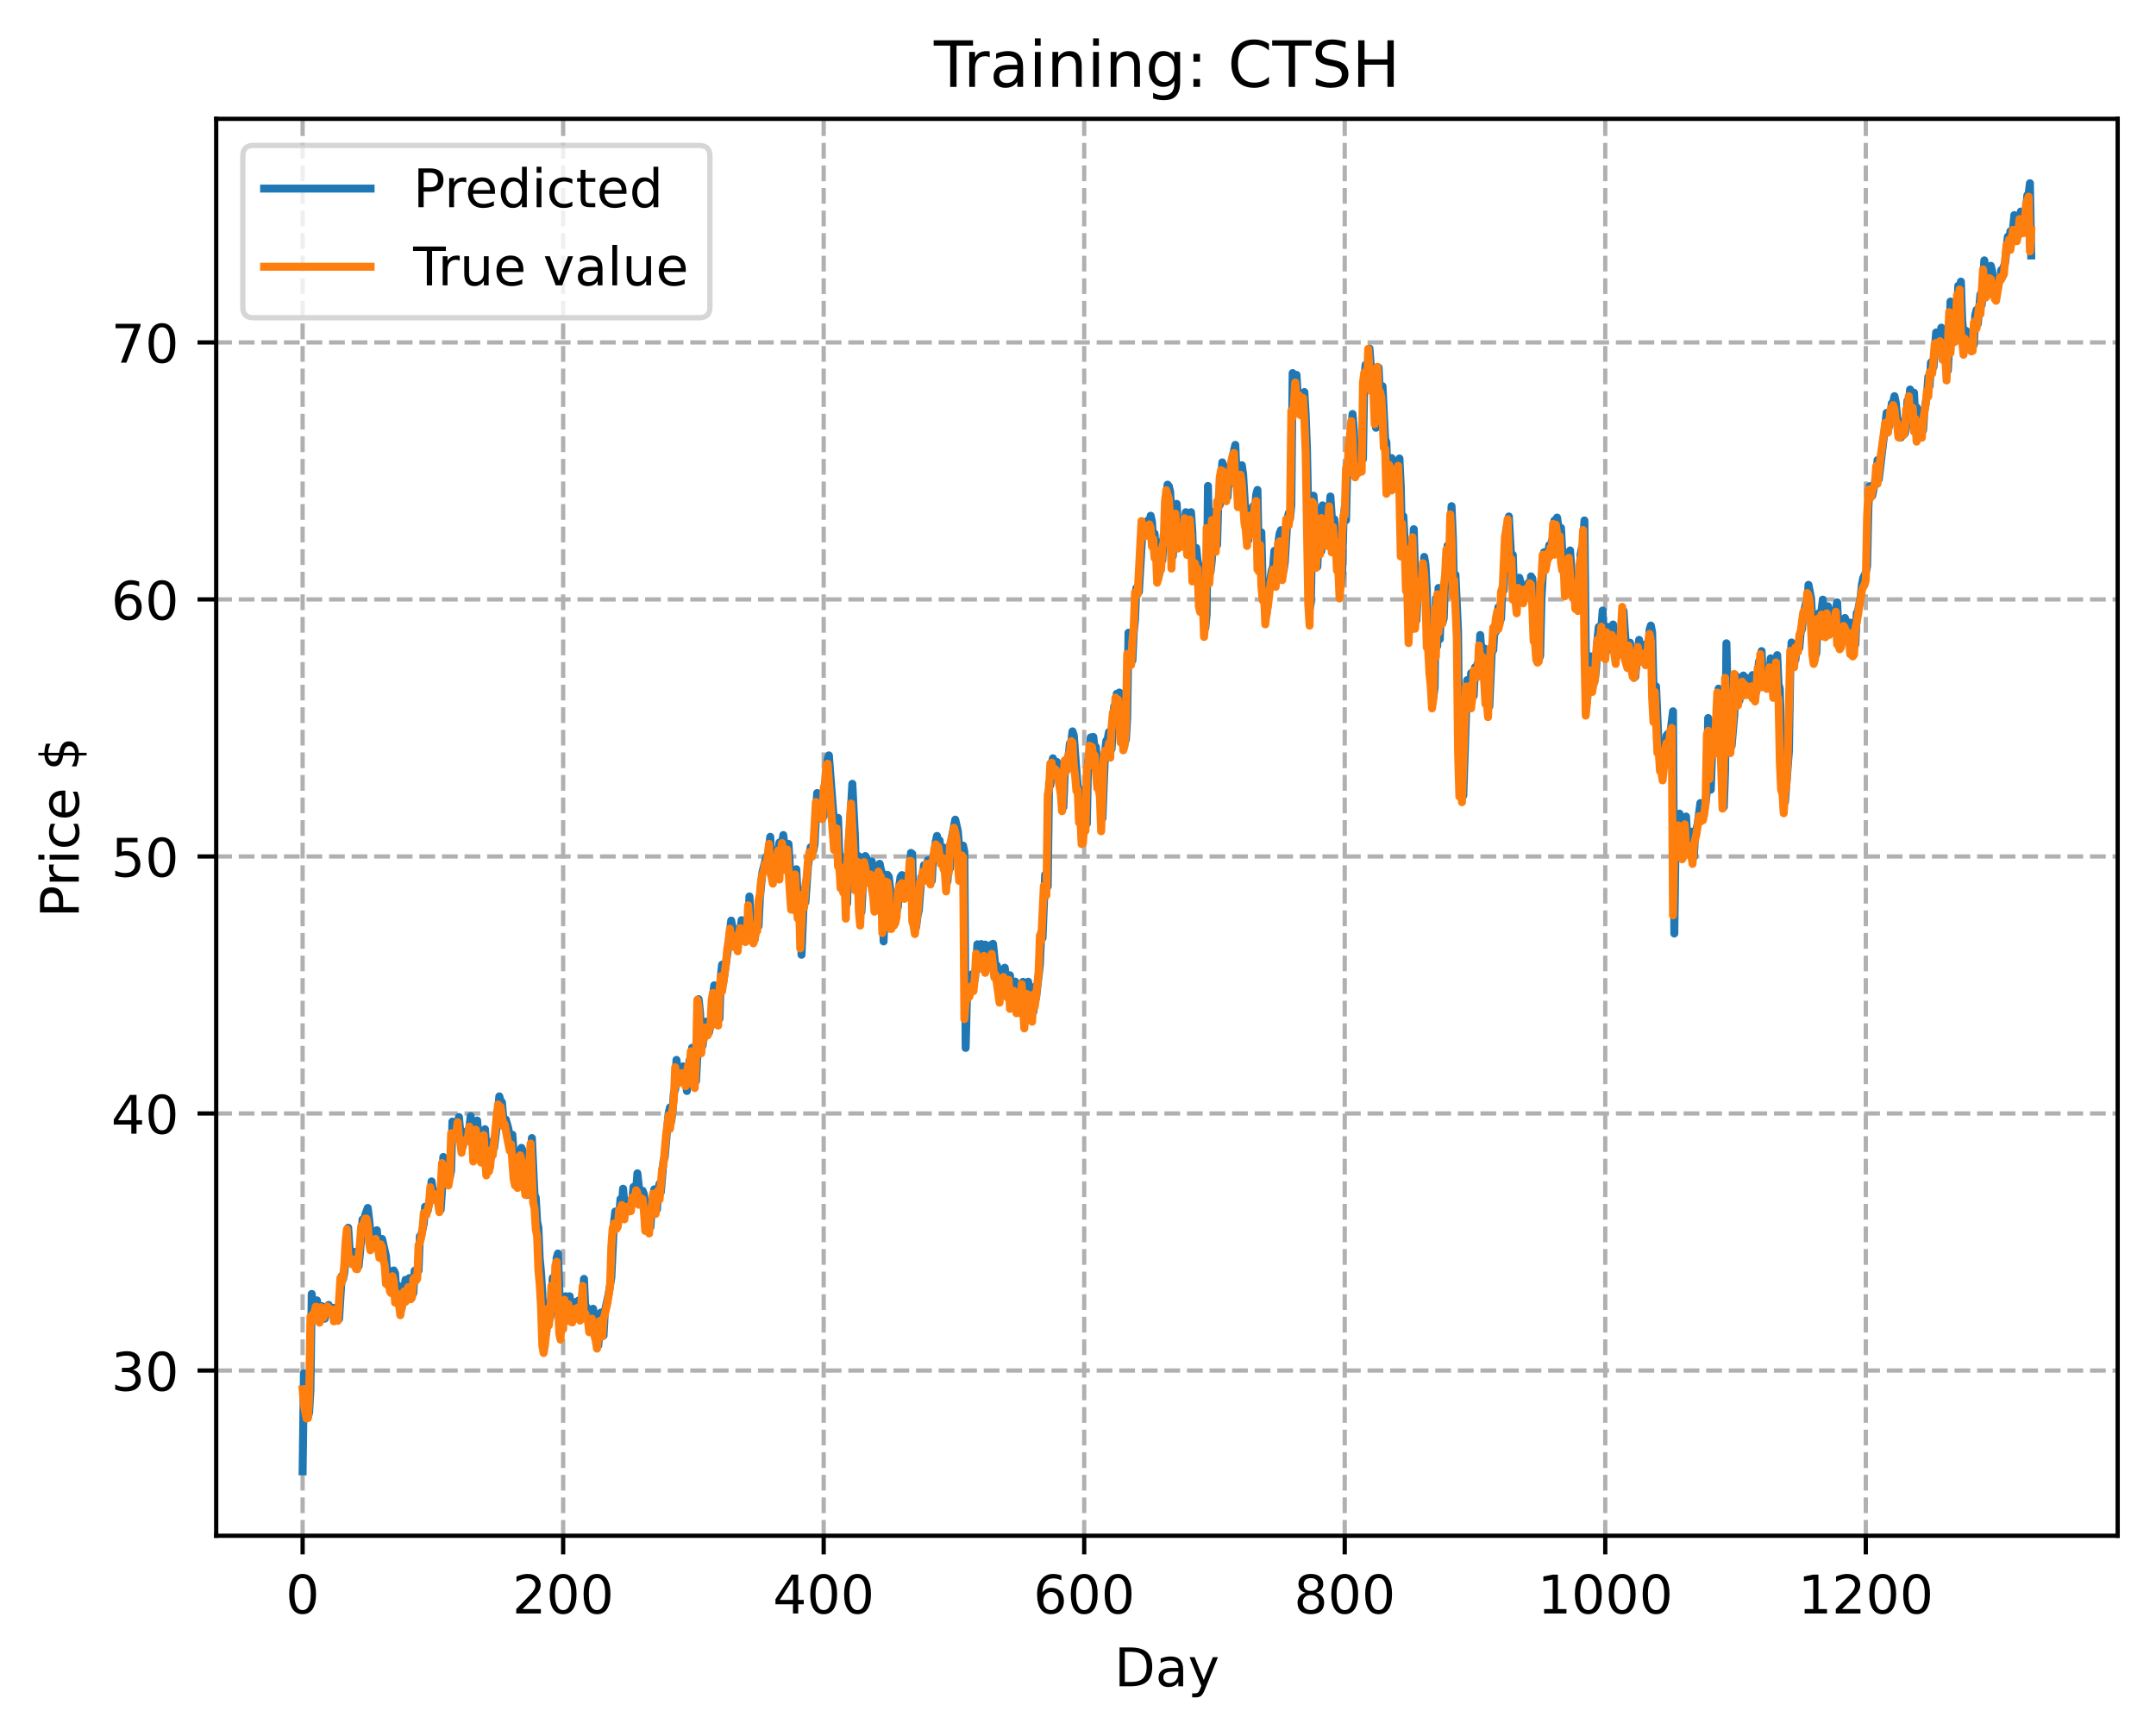 <?xml version="1.0" encoding="utf-8" standalone="no"?>
<!DOCTYPE svg PUBLIC "-//W3C//DTD SVG 1.1//EN"
  "http://www.w3.org/Graphics/SVG/1.1/DTD/svg11.dtd">
<!-- Created with matplotlib (https://matplotlib.org/) -->
<svg height="325.986pt" version="1.1" viewBox="0 0 404.923 325.986" width="404.923pt" xmlns="http://www.w3.org/2000/svg" xmlns:xlink="http://www.w3.org/1999/xlink">
 <defs>
  <style type="text/css">
*{stroke-linecap:butt;stroke-linejoin:round;}
  </style>
 </defs>
 <g id="figure_1">
  <g id="patch_1">
   <path d="M 0 325.986 
L 404.923 325.986 
L 404.923 0 
L 0 0 
z
" style="fill:#ffffff;"/>
  </g>
  <g id="axes_1">
   <g id="patch_2">
    <path d="M 40.603 288.43 
L 397.723 288.43 
L 397.723 22.318 
L 40.603 22.318 
z
" style="fill:#ffffff;"/>
   </g>
   <g id="matplotlib.axis_1">
    <g id="xtick_1">
     <g id="line2d_1">
      <path clip-path="url(#p3eac0d958b)" d="M 56.836 288.43 
L 56.836 22.318 
" style="fill:none;stroke:#b0b0b0;stroke-dasharray:2.96,1.28;stroke-dashoffset:0;stroke-width:0.8;"/>
     </g>
     <g id="line2d_2">
      <defs>
       <path d="M 0 0 
L 0 3.5 
" id="mb03b7d0544" style="stroke:#000000;stroke-width:0.8;"/>
      </defs>
      <g>
       <use style="stroke:#000000;stroke-width:0.8;" x="56.836" xlink:href="#mb03b7d0544" y="288.43"/>
      </g>
     </g>
     <g id="text_1">
      <!-- 0 -->
      <defs>
       <path d="M 31.781 66.406 
Q 24.172 66.406 20.328 58.906 
Q 16.5 51.422 16.5 36.375 
Q 16.5 21.391 20.328 13.891 
Q 24.172 6.391 31.781 6.391 
Q 39.453 6.391 43.281 13.891 
Q 47.125 21.391 47.125 36.375 
Q 47.125 51.422 43.281 58.906 
Q 39.453 66.406 31.781 66.406 
z
M 31.781 74.219 
Q 44.047 74.219 50.516 64.516 
Q 56.984 54.828 56.984 36.375 
Q 56.984 17.969 50.516 8.266 
Q 44.047 -1.422 31.781 -1.422 
Q 19.531 -1.422 13.062 8.266 
Q 6.594 17.969 6.594 36.375 
Q 6.594 54.828 13.062 64.516 
Q 19.531 74.219 31.781 74.219 
z
" id="DejaVuSans-48"/>
      </defs>
      <g transform="translate(53.655 303.029)scale(0.1 -0.1)">
       <use xlink:href="#DejaVuSans-48"/>
      </g>
     </g>
    </g>
    <g id="xtick_2">
     <g id="line2d_3">
      <path clip-path="url(#p3eac0d958b)" d="M 105.766 288.43 
L 105.766 22.318 
" style="fill:none;stroke:#b0b0b0;stroke-dasharray:2.96,1.28;stroke-dashoffset:0;stroke-width:0.8;"/>
     </g>
     <g id="line2d_4">
      <g>
       <use style="stroke:#000000;stroke-width:0.8;" x="105.766" xlink:href="#mb03b7d0544" y="288.43"/>
      </g>
     </g>
     <g id="text_2">
      <!-- 200 -->
      <defs>
       <path d="M 19.188 8.297 
L 53.609 8.297 
L 53.609 0 
L 7.328 0 
L 7.328 8.297 
Q 12.938 14.109 22.625 23.891 
Q 32.328 33.688 34.812 36.531 
Q 39.547 41.844 41.422 45.531 
Q 43.312 49.219 43.312 52.781 
Q 43.312 58.594 39.234 62.25 
Q 35.156 65.922 28.609 65.922 
Q 23.969 65.922 18.812 64.312 
Q 13.672 62.703 7.812 59.422 
L 7.812 69.391 
Q 13.766 71.781 18.938 73 
Q 24.125 74.219 28.422 74.219 
Q 39.75 74.219 46.484 68.547 
Q 53.219 62.891 53.219 53.422 
Q 53.219 48.922 51.531 44.891 
Q 49.859 40.875 45.406 35.406 
Q 44.188 33.984 37.641 27.219 
Q 31.109 20.453 19.188 8.297 
z
" id="DejaVuSans-50"/>
      </defs>
      <g transform="translate(96.223 303.029)scale(0.1 -0.1)">
       <use xlink:href="#DejaVuSans-50"/>
       <use x="63.623" xlink:href="#DejaVuSans-48"/>
       <use x="127.246" xlink:href="#DejaVuSans-48"/>
      </g>
     </g>
    </g>
    <g id="xtick_3">
     <g id="line2d_5">
      <path clip-path="url(#p3eac0d958b)" d="M 154.697 288.43 
L 154.697 22.318 
" style="fill:none;stroke:#b0b0b0;stroke-dasharray:2.96,1.28;stroke-dashoffset:0;stroke-width:0.8;"/>
     </g>
     <g id="line2d_6">
      <g>
       <use style="stroke:#000000;stroke-width:0.8;" x="154.697" xlink:href="#mb03b7d0544" y="288.43"/>
      </g>
     </g>
     <g id="text_3">
      <!-- 400 -->
      <defs>
       <path d="M 37.797 64.312 
L 12.891 25.391 
L 37.797 25.391 
z
M 35.203 72.906 
L 47.609 72.906 
L 47.609 25.391 
L 58.016 25.391 
L 58.016 17.188 
L 47.609 17.188 
L 47.609 0 
L 37.797 0 
L 37.797 17.188 
L 4.891 17.188 
L 4.891 26.703 
z
" id="DejaVuSans-52"/>
      </defs>
      <g transform="translate(145.153 303.029)scale(0.1 -0.1)">
       <use xlink:href="#DejaVuSans-52"/>
       <use x="63.623" xlink:href="#DejaVuSans-48"/>
       <use x="127.246" xlink:href="#DejaVuSans-48"/>
      </g>
     </g>
    </g>
    <g id="xtick_4">
     <g id="line2d_7">
      <path clip-path="url(#p3eac0d958b)" d="M 203.628 288.43 
L 203.628 22.318 
" style="fill:none;stroke:#b0b0b0;stroke-dasharray:2.96,1.28;stroke-dashoffset:0;stroke-width:0.8;"/>
     </g>
     <g id="line2d_8">
      <g>
       <use style="stroke:#000000;stroke-width:0.8;" x="203.628" xlink:href="#mb03b7d0544" y="288.43"/>
      </g>
     </g>
     <g id="text_4">
      <!-- 600 -->
      <defs>
       <path d="M 33.016 40.375 
Q 26.375 40.375 22.484 35.828 
Q 18.609 31.297 18.609 23.391 
Q 18.609 15.531 22.484 10.953 
Q 26.375 6.391 33.016 6.391 
Q 39.656 6.391 43.531 10.953 
Q 47.406 15.531 47.406 23.391 
Q 47.406 31.297 43.531 35.828 
Q 39.656 40.375 33.016 40.375 
z
M 52.594 71.297 
L 52.594 62.312 
Q 48.875 64.062 45.094 64.984 
Q 41.312 65.922 37.594 65.922 
Q 27.828 65.922 22.672 59.328 
Q 17.531 52.734 16.797 39.406 
Q 19.672 43.656 24.016 45.922 
Q 28.375 48.188 33.594 48.188 
Q 44.578 48.188 50.953 41.516 
Q 57.328 34.859 57.328 23.391 
Q 57.328 12.156 50.688 5.359 
Q 44.047 -1.422 33.016 -1.422 
Q 20.359 -1.422 13.672 8.266 
Q 6.984 17.969 6.984 36.375 
Q 6.984 53.656 15.188 63.938 
Q 23.391 74.219 37.203 74.219 
Q 40.922 74.219 44.703 73.484 
Q 48.484 72.75 52.594 71.297 
z
" id="DejaVuSans-54"/>
      </defs>
      <g transform="translate(194.084 303.029)scale(0.1 -0.1)">
       <use xlink:href="#DejaVuSans-54"/>
       <use x="63.623" xlink:href="#DejaVuSans-48"/>
       <use x="127.246" xlink:href="#DejaVuSans-48"/>
      </g>
     </g>
    </g>
    <g id="xtick_5">
     <g id="line2d_9">
      <path clip-path="url(#p3eac0d958b)" d="M 252.558 288.43 
L 252.558 22.318 
" style="fill:none;stroke:#b0b0b0;stroke-dasharray:2.96,1.28;stroke-dashoffset:0;stroke-width:0.8;"/>
     </g>
     <g id="line2d_10">
      <g>
       <use style="stroke:#000000;stroke-width:0.8;" x="252.558" xlink:href="#mb03b7d0544" y="288.43"/>
      </g>
     </g>
     <g id="text_5">
      <!-- 800 -->
      <defs>
       <path d="M 31.781 34.625 
Q 24.75 34.625 20.719 30.859 
Q 16.703 27.094 16.703 20.516 
Q 16.703 13.922 20.719 10.156 
Q 24.75 6.391 31.781 6.391 
Q 38.812 6.391 42.859 10.172 
Q 46.922 13.969 46.922 20.516 
Q 46.922 27.094 42.891 30.859 
Q 38.875 34.625 31.781 34.625 
z
M 21.922 38.812 
Q 15.578 40.375 12.031 44.719 
Q 8.5 49.078 8.5 55.328 
Q 8.5 64.062 14.719 69.141 
Q 20.953 74.219 31.781 74.219 
Q 42.672 74.219 48.875 69.141 
Q 55.078 64.062 55.078 55.328 
Q 55.078 49.078 51.531 44.719 
Q 48 40.375 41.703 38.812 
Q 48.828 37.156 52.797 32.312 
Q 56.781 27.484 56.781 20.516 
Q 56.781 9.906 50.312 4.234 
Q 43.844 -1.422 31.781 -1.422 
Q 19.734 -1.422 13.25 4.234 
Q 6.781 9.906 6.781 20.516 
Q 6.781 27.484 10.781 32.312 
Q 14.797 37.156 21.922 38.812 
z
M 18.312 54.391 
Q 18.312 48.734 21.844 45.562 
Q 25.391 42.391 31.781 42.391 
Q 38.141 42.391 41.719 45.562 
Q 45.312 48.734 45.312 54.391 
Q 45.312 60.062 41.719 63.234 
Q 38.141 66.406 31.781 66.406 
Q 25.391 66.406 21.844 63.234 
Q 18.312 60.062 18.312 54.391 
z
" id="DejaVuSans-56"/>
      </defs>
      <g transform="translate(243.015 303.029)scale(0.1 -0.1)">
       <use xlink:href="#DejaVuSans-56"/>
       <use x="63.623" xlink:href="#DejaVuSans-48"/>
       <use x="127.246" xlink:href="#DejaVuSans-48"/>
      </g>
     </g>
    </g>
    <g id="xtick_6">
     <g id="line2d_11">
      <path clip-path="url(#p3eac0d958b)" d="M 301.489 288.43 
L 301.489 22.318 
" style="fill:none;stroke:#b0b0b0;stroke-dasharray:2.96,1.28;stroke-dashoffset:0;stroke-width:0.8;"/>
     </g>
     <g id="line2d_12">
      <g>
       <use style="stroke:#000000;stroke-width:0.8;" x="301.489" xlink:href="#mb03b7d0544" y="288.43"/>
      </g>
     </g>
     <g id="text_6">
      <!-- 1000 -->
      <defs>
       <path d="M 12.406 8.297 
L 28.516 8.297 
L 28.516 63.922 
L 10.984 60.406 
L 10.984 69.391 
L 28.422 72.906 
L 38.281 72.906 
L 38.281 8.297 
L 54.391 8.297 
L 54.391 0 
L 12.406 0 
z
" id="DejaVuSans-49"/>
      </defs>
      <g transform="translate(288.764 303.029)scale(0.1 -0.1)">
       <use xlink:href="#DejaVuSans-49"/>
       <use x="63.623" xlink:href="#DejaVuSans-48"/>
       <use x="127.246" xlink:href="#DejaVuSans-48"/>
       <use x="190.869" xlink:href="#DejaVuSans-48"/>
      </g>
     </g>
    </g>
    <g id="xtick_7">
     <g id="line2d_13">
      <path clip-path="url(#p3eac0d958b)" d="M 350.419 288.43 
L 350.419 22.318 
" style="fill:none;stroke:#b0b0b0;stroke-dasharray:2.96,1.28;stroke-dashoffset:0;stroke-width:0.8;"/>
     </g>
     <g id="line2d_14">
      <g>
       <use style="stroke:#000000;stroke-width:0.8;" x="350.419" xlink:href="#mb03b7d0544" y="288.43"/>
      </g>
     </g>
     <g id="text_7">
      <!-- 1200 -->
      <g transform="translate(337.694 303.029)scale(0.1 -0.1)">
       <use xlink:href="#DejaVuSans-49"/>
       <use x="63.623" xlink:href="#DejaVuSans-50"/>
       <use x="127.246" xlink:href="#DejaVuSans-48"/>
       <use x="190.869" xlink:href="#DejaVuSans-48"/>
      </g>
     </g>
    </g>
    <g id="text_8">
     <!-- Day -->
     <defs>
      <path d="M 19.672 64.797 
L 19.672 8.109 
L 31.594 8.109 
Q 46.688 8.109 53.688 14.938 
Q 60.688 21.781 60.688 36.531 
Q 60.688 51.172 53.688 57.984 
Q 46.688 64.797 31.594 64.797 
z
M 9.812 72.906 
L 30.078 72.906 
Q 51.266 72.906 61.172 64.094 
Q 71.094 55.281 71.094 36.531 
Q 71.094 17.672 61.125 8.828 
Q 51.172 0 30.078 0 
L 9.812 0 
z
" id="DejaVuSans-68"/>
      <path d="M 34.281 27.484 
Q 23.391 27.484 19.188 25 
Q 14.984 22.516 14.984 16.5 
Q 14.984 11.719 18.141 8.906 
Q 21.297 6.109 26.703 6.109 
Q 34.188 6.109 38.703 11.406 
Q 43.219 16.703 43.219 25.484 
L 43.219 27.484 
z
M 52.203 31.203 
L 52.203 0 
L 43.219 0 
L 43.219 8.297 
Q 40.141 3.328 35.547 0.953 
Q 30.953 -1.422 24.312 -1.422 
Q 15.922 -1.422 10.953 3.297 
Q 6 8.016 6 15.922 
Q 6 25.141 12.172 29.828 
Q 18.359 34.516 30.609 34.516 
L 43.219 34.516 
L 43.219 35.406 
Q 43.219 41.609 39.141 45 
Q 35.062 48.391 27.688 48.391 
Q 23 48.391 18.547 47.266 
Q 14.109 46.141 10.016 43.891 
L 10.016 52.203 
Q 14.938 54.109 19.578 55.047 
Q 24.219 56 28.609 56 
Q 40.484 56 46.344 49.844 
Q 52.203 43.703 52.203 31.203 
z
" id="DejaVuSans-97"/>
      <path d="M 32.172 -5.078 
Q 28.375 -14.844 24.75 -17.812 
Q 21.141 -20.797 15.094 -20.797 
L 7.906 -20.797 
L 7.906 -13.281 
L 13.188 -13.281 
Q 16.891 -13.281 18.938 -11.516 
Q 21 -9.766 23.484 -3.219 
L 25.094 0.875 
L 2.984 54.688 
L 12.5 54.688 
L 29.594 11.922 
L 46.688 54.688 
L 56.203 54.688 
z
" id="DejaVuSans-121"/>
     </defs>
     <g transform="translate(209.29 316.707)scale(0.1 -0.1)">
      <use xlink:href="#DejaVuSans-68"/>
      <use x="77.002" xlink:href="#DejaVuSans-97"/>
      <use x="138.281" xlink:href="#DejaVuSans-121"/>
     </g>
    </g>
   </g>
   <g id="matplotlib.axis_2">
    <g id="ytick_1">
     <g id="line2d_15">
      <path clip-path="url(#p3eac0d958b)" d="M 40.603 257.397 
L 397.723 257.397 
" style="fill:none;stroke:#b0b0b0;stroke-dasharray:2.96,1.28;stroke-dashoffset:0;stroke-width:0.8;"/>
     </g>
     <g id="line2d_16">
      <defs>
       <path d="M 0 0 
L -3.5 0 
" id="ma1c79d1d03" style="stroke:#000000;stroke-width:0.8;"/>
      </defs>
      <g>
       <use style="stroke:#000000;stroke-width:0.8;" x="40.603" xlink:href="#ma1c79d1d03" y="257.397"/>
      </g>
     </g>
     <g id="text_9">
      <!-- 30 -->
      <defs>
       <path d="M 40.578 39.312 
Q 47.656 37.797 51.625 33 
Q 55.609 28.219 55.609 21.188 
Q 55.609 10.406 48.188 4.484 
Q 40.766 -1.422 27.094 -1.422 
Q 22.516 -1.422 17.656 -0.516 
Q 12.797 0.391 7.625 2.203 
L 7.625 11.719 
Q 11.719 9.328 16.594 8.109 
Q 21.484 6.891 26.812 6.891 
Q 36.078 6.891 40.938 10.547 
Q 45.797 14.203 45.797 21.188 
Q 45.797 27.641 41.281 31.266 
Q 36.766 34.906 28.719 34.906 
L 20.219 34.906 
L 20.219 43.016 
L 29.109 43.016 
Q 36.375 43.016 40.234 45.922 
Q 44.094 48.828 44.094 54.297 
Q 44.094 59.906 40.109 62.906 
Q 36.141 65.922 28.719 65.922 
Q 24.656 65.922 20.016 65.031 
Q 15.375 64.156 9.812 62.312 
L 9.812 71.094 
Q 15.438 72.656 20.344 73.438 
Q 25.25 74.219 29.594 74.219 
Q 40.828 74.219 47.359 69.109 
Q 53.906 64.016 53.906 55.328 
Q 53.906 49.266 50.438 45.094 
Q 46.969 40.922 40.578 39.312 
z
" id="DejaVuSans-51"/>
      </defs>
      <g transform="translate(20.878 261.196)scale(0.1 -0.1)">
       <use xlink:href="#DejaVuSans-51"/>
       <use x="63.623" xlink:href="#DejaVuSans-48"/>
      </g>
     </g>
    </g>
    <g id="ytick_2">
     <g id="line2d_17">
      <path clip-path="url(#p3eac0d958b)" d="M 40.603 209.125 
L 397.723 209.125 
" style="fill:none;stroke:#b0b0b0;stroke-dasharray:2.96,1.28;stroke-dashoffset:0;stroke-width:0.8;"/>
     </g>
     <g id="line2d_18">
      <g>
       <use style="stroke:#000000;stroke-width:0.8;" x="40.603" xlink:href="#ma1c79d1d03" y="209.125"/>
      </g>
     </g>
     <g id="text_10">
      <!-- 40 -->
      <g transform="translate(20.878 212.924)scale(0.1 -0.1)">
       <use xlink:href="#DejaVuSans-52"/>
       <use x="63.623" xlink:href="#DejaVuSans-48"/>
      </g>
     </g>
    </g>
    <g id="ytick_3">
     <g id="line2d_19">
      <path clip-path="url(#p3eac0d958b)" d="M 40.603 160.853 
L 397.723 160.853 
" style="fill:none;stroke:#b0b0b0;stroke-dasharray:2.96,1.28;stroke-dashoffset:0;stroke-width:0.8;"/>
     </g>
     <g id="line2d_20">
      <g>
       <use style="stroke:#000000;stroke-width:0.8;" x="40.603" xlink:href="#ma1c79d1d03" y="160.853"/>
      </g>
     </g>
     <g id="text_11">
      <!-- 50 -->
      <defs>
       <path d="M 10.797 72.906 
L 49.516 72.906 
L 49.516 64.594 
L 19.828 64.594 
L 19.828 46.734 
Q 21.969 47.469 24.109 47.828 
Q 26.266 48.188 28.422 48.188 
Q 40.625 48.188 47.75 41.5 
Q 54.891 34.812 54.891 23.391 
Q 54.891 11.625 47.562 5.094 
Q 40.234 -1.422 26.906 -1.422 
Q 22.312 -1.422 17.547 -0.641 
Q 12.797 0.141 7.719 1.703 
L 7.719 11.625 
Q 12.109 9.234 16.797 8.062 
Q 21.484 6.891 26.703 6.891 
Q 35.156 6.891 40.078 11.328 
Q 45.016 15.766 45.016 23.391 
Q 45.016 31 40.078 35.438 
Q 35.156 39.891 26.703 39.891 
Q 22.75 39.891 18.812 39.016 
Q 14.891 38.141 10.797 36.281 
z
" id="DejaVuSans-53"/>
      </defs>
      <g transform="translate(20.878 164.653)scale(0.1 -0.1)">
       <use xlink:href="#DejaVuSans-53"/>
       <use x="63.623" xlink:href="#DejaVuSans-48"/>
      </g>
     </g>
    </g>
    <g id="ytick_4">
     <g id="line2d_21">
      <path clip-path="url(#p3eac0d958b)" d="M 40.603 112.582 
L 397.723 112.582 
" style="fill:none;stroke:#b0b0b0;stroke-dasharray:2.96,1.28;stroke-dashoffset:0;stroke-width:0.8;"/>
     </g>
     <g id="line2d_22">
      <g>
       <use style="stroke:#000000;stroke-width:0.8;" x="40.603" xlink:href="#ma1c79d1d03" y="112.582"/>
      </g>
     </g>
     <g id="text_12">
      <!-- 60 -->
      <g transform="translate(20.878 116.381)scale(0.1 -0.1)">
       <use xlink:href="#DejaVuSans-54"/>
       <use x="63.623" xlink:href="#DejaVuSans-48"/>
      </g>
     </g>
    </g>
    <g id="ytick_5">
     <g id="line2d_23">
      <path clip-path="url(#p3eac0d958b)" d="M 40.603 64.31 
L 397.723 64.31 
" style="fill:none;stroke:#b0b0b0;stroke-dasharray:2.96,1.28;stroke-dashoffset:0;stroke-width:0.8;"/>
     </g>
     <g id="line2d_24">
      <g>
       <use style="stroke:#000000;stroke-width:0.8;" x="40.603" xlink:href="#ma1c79d1d03" y="64.31"/>
      </g>
     </g>
     <g id="text_13">
      <!-- 70 -->
      <defs>
       <path d="M 8.203 72.906 
L 55.078 72.906 
L 55.078 68.703 
L 28.609 0 
L 18.312 0 
L 43.219 64.594 
L 8.203 64.594 
z
" id="DejaVuSans-55"/>
      </defs>
      <g transform="translate(20.878 68.109)scale(0.1 -0.1)">
       <use xlink:href="#DejaVuSans-55"/>
       <use x="63.623" xlink:href="#DejaVuSans-48"/>
      </g>
     </g>
    </g>
    <g id="text_14">
     <!-- Price $ -->
     <defs>
      <path d="M 19.672 64.797 
L 19.672 37.406 
L 32.078 37.406 
Q 38.969 37.406 42.719 40.969 
Q 46.484 44.531 46.484 51.125 
Q 46.484 57.672 42.719 61.234 
Q 38.969 64.797 32.078 64.797 
z
M 9.812 72.906 
L 32.078 72.906 
Q 44.344 72.906 50.609 67.359 
Q 56.891 61.812 56.891 51.125 
Q 56.891 40.328 50.609 34.812 
Q 44.344 29.297 32.078 29.297 
L 19.672 29.297 
L 19.672 0 
L 9.812 0 
z
" id="DejaVuSans-80"/>
      <path d="M 41.109 46.297 
Q 39.594 47.172 37.812 47.578 
Q 36.031 48 33.891 48 
Q 26.266 48 22.188 43.047 
Q 18.109 38.094 18.109 28.812 
L 18.109 0 
L 9.078 0 
L 9.078 54.688 
L 18.109 54.688 
L 18.109 46.188 
Q 20.953 51.172 25.484 53.578 
Q 30.031 56 36.531 56 
Q 37.453 56 38.578 55.875 
Q 39.703 55.766 41.062 55.516 
z
" id="DejaVuSans-114"/>
      <path d="M 9.422 54.688 
L 18.406 54.688 
L 18.406 0 
L 9.422 0 
z
M 9.422 75.984 
L 18.406 75.984 
L 18.406 64.594 
L 9.422 64.594 
z
" id="DejaVuSans-105"/>
      <path d="M 48.781 52.594 
L 48.781 44.188 
Q 44.969 46.297 41.141 47.344 
Q 37.312 48.391 33.406 48.391 
Q 24.656 48.391 19.812 42.844 
Q 14.984 37.312 14.984 27.297 
Q 14.984 17.281 19.812 11.734 
Q 24.656 6.203 33.406 6.203 
Q 37.312 6.203 41.141 7.25 
Q 44.969 8.297 48.781 10.406 
L 48.781 2.094 
Q 45.016 0.344 40.984 -0.531 
Q 36.969 -1.422 32.422 -1.422 
Q 20.062 -1.422 12.781 6.344 
Q 5.516 14.109 5.516 27.297 
Q 5.516 40.672 12.859 48.328 
Q 20.219 56 33.016 56 
Q 37.156 56 41.109 55.141 
Q 45.062 54.297 48.781 52.594 
z
" id="DejaVuSans-99"/>
      <path d="M 56.203 29.594 
L 56.203 25.203 
L 14.891 25.203 
Q 15.484 15.922 20.484 11.062 
Q 25.484 6.203 34.422 6.203 
Q 39.594 6.203 44.453 7.469 
Q 49.312 8.734 54.109 11.281 
L 54.109 2.781 
Q 49.266 0.734 44.188 -0.344 
Q 39.109 -1.422 33.891 -1.422 
Q 20.797 -1.422 13.156 6.188 
Q 5.516 13.812 5.516 26.812 
Q 5.516 40.234 12.766 48.109 
Q 20.016 56 32.328 56 
Q 43.359 56 49.781 48.891 
Q 56.203 41.797 56.203 29.594 
z
M 47.219 32.234 
Q 47.125 39.594 43.094 43.984 
Q 39.062 48.391 32.422 48.391 
Q 24.906 48.391 20.391 44.141 
Q 15.875 39.891 15.188 32.172 
z
" id="DejaVuSans-101"/>
      <path id="DejaVuSans-32"/>
      <path d="M 33.797 -14.703 
L 28.906 -14.703 
L 28.859 0 
Q 23.734 0.094 18.609 1.188 
Q 13.484 2.297 8.297 4.5 
L 8.297 13.281 
Q 13.281 10.156 18.375 8.562 
Q 23.484 6.984 28.906 6.938 
L 28.906 29.203 
Q 18.109 30.953 13.203 35.156 
Q 8.297 39.359 8.297 46.688 
Q 8.297 54.641 13.625 59.219 
Q 18.953 63.812 28.906 64.5 
L 28.906 75.984 
L 33.797 75.984 
L 33.797 64.656 
Q 38.328 64.453 42.578 63.688 
Q 46.828 62.938 50.875 61.625 
L 50.875 53.078 
Q 46.828 55.125 42.547 56.25 
Q 38.281 57.375 33.797 57.562 
L 33.797 36.719 
Q 44.875 35.016 50.094 30.609 
Q 55.328 26.219 55.328 18.609 
Q 55.328 10.359 49.781 5.594 
Q 44.234 0.828 33.797 0.094 
z
M 28.906 37.594 
L 28.906 57.625 
Q 23.25 56.984 20.266 54.391 
Q 17.281 51.812 17.281 47.516 
Q 17.281 43.312 20.031 40.969 
Q 22.797 38.625 28.906 37.594 
z
M 33.797 28.219 
L 33.797 7.078 
Q 39.984 7.906 43.141 10.594 
Q 46.297 13.281 46.297 17.672 
Q 46.297 21.969 43.281 24.5 
Q 40.281 27.047 33.797 28.219 
z
" id="DejaVuSans-36"/>
     </defs>
     <g transform="translate(14.798 172.342)rotate(-90)scale(0.1 -0.1)">
      <use xlink:href="#DejaVuSans-80"/>
      <use x="58.553" xlink:href="#DejaVuSans-114"/>
      <use x="99.666" xlink:href="#DejaVuSans-105"/>
      <use x="127.449" xlink:href="#DejaVuSans-99"/>
      <use x="182.43" xlink:href="#DejaVuSans-101"/>
      <use x="243.953" xlink:href="#DejaVuSans-32"/>
      <use x="275.74" xlink:href="#DejaVuSans-36"/>
     </g>
    </g>
   </g>
   <g id="line2d_25">
    <path clip-path="url(#p3eac0d958b)" d="M 56.836 276.334 
L 57.081 257.918 
L 57.325 262.783 
L 57.57 265.036 
L 57.814 266.212 
L 58.059 265.28 
L 58.304 261.122 
L 58.548 243.016 
L 58.793 246.681 
L 59.038 245.165 
L 59.282 245.039 
L 59.527 244.225 
L 60.016 246.477 
L 60.261 247.897 
L 60.506 245.331 
L 60.995 247.663 
L 61.24 246.077 
L 61.729 245.085 
L 62.218 246.399 
L 62.463 246.797 
L 62.708 245.628 
L 62.952 247.687 
L 63.197 245.845 
L 63.686 247.715 
L 64.175 239.663 
L 64.42 240.26 
L 64.665 239.033 
L 65.399 230.585 
L 65.643 234.458 
L 65.888 235.444 
L 66.133 235.77 
L 66.377 237.174 
L 66.622 235.118 
L 67.111 237.203 
L 67.356 237.788 
L 67.601 235.399 
L 68.09 229.04 
L 68.335 229.685 
L 68.579 228.217 
L 69.069 226.867 
L 69.313 228.892 
L 69.802 233.71 
L 70.047 232.04 
L 70.292 233.905 
L 70.781 231.056 
L 71.026 233.932 
L 71.27 234.035 
L 71.515 235.15 
L 71.76 232.685 
L 72.494 235.928 
L 72.738 239.56 
L 72.983 240.136 
L 73.228 238.683 
L 73.472 240.609 
L 73.717 241.653 
L 73.962 238.609 
L 74.206 239.162 
L 74.451 243.011 
L 74.696 241.394 
L 74.94 241.712 
L 75.429 245.769 
L 76.163 240.362 
L 76.408 243.481 
L 76.653 242.258 
L 76.897 240.035 
L 77.142 242.081 
L 77.387 243.161 
L 77.631 242.891 
L 77.876 238.655 
L 78.121 238.57 
L 78.365 238.899 
L 78.61 238.636 
L 78.855 232.195 
L 79.099 232.063 
L 79.589 229.812 
L 79.833 226.642 
L 80.323 227.396 
L 80.812 224.9 
L 81.056 221.882 
L 81.301 223.89 
L 81.546 223.767 
L 81.79 223.829 
L 82.035 224.798 
L 82.28 224.862 
L 82.524 225.671 
L 82.769 227.197 
L 83.014 223.523 
L 83.258 217.297 
L 83.503 219.348 
L 83.748 219.832 
L 83.992 219.242 
L 84.237 221.161 
L 84.482 221.106 
L 84.726 219.85 
L 84.971 210.647 
L 85.216 211.432 
L 85.46 212.963 
L 85.705 213.424 
L 86.194 209.792 
L 86.439 212.43 
L 86.684 213.23 
L 86.928 215.297 
L 87.173 213.532 
L 87.417 212.609 
L 87.662 212.758 
L 88.151 211.814 
L 88.396 209.625 
L 88.641 212.544 
L 88.885 211.537 
L 89.13 216.499 
L 89.375 212.015 
L 89.619 210.454 
L 89.864 214.368 
L 90.353 216.82 
L 90.598 217.512 
L 90.843 215.54 
L 91.087 212.075 
L 91.577 219.019 
L 91.821 216.382 
L 92.066 217.78 
L 92.311 217.235 
L 92.555 214.287 
L 92.8 215.575 
L 93.289 211.568 
L 93.778 205.914 
L 94.023 206.784 
L 94.268 207.009 
L 94.512 209.827 
L 94.757 211.068 
L 95.002 210.269 
L 95.491 212.03 
L 95.736 214.165 
L 95.98 214.975 
L 96.225 213.112 
L 96.714 219.787 
L 96.959 221.004 
L 97.204 220.006 
L 97.448 221.508 
L 97.693 216.732 
L 97.938 215.581 
L 98.182 216.255 
L 98.427 219.731 
L 98.672 221.271 
L 98.916 224.433 
L 99.161 221.676 
L 99.405 221.788 
L 99.895 213.744 
L 100.384 224.373 
L 100.629 224.93 
L 100.873 229.398 
L 101.118 230.539 
L 101.363 236.345 
L 101.607 238.914 
L 101.852 242.776 
L 102.097 249.663 
L 102.341 250.752 
L 102.586 250.428 
L 102.831 248.232 
L 103.075 244.634 
L 103.32 247.507 
L 103.565 245.652 
L 103.809 239.996 
L 104.299 244.163 
L 104.543 236.288 
L 104.788 235.432 
L 105.277 248.106 
L 105.522 249.798 
L 105.766 245.89 
L 106.011 248.312 
L 106.256 243.448 
L 106.5 245.252 
L 106.745 244.682 
L 106.99 243.457 
L 107.234 246.198 
L 107.479 247.616 
L 107.968 246.26 
L 108.213 244.492 
L 108.458 245.314 
L 108.702 244.245 
L 108.947 244.159 
L 109.192 246.994 
L 109.681 240.19 
L 109.926 245.685 
L 110.17 245.487 
L 110.66 247.103 
L 110.904 249.217 
L 111.393 245.799 
L 111.638 247.34 
L 111.883 249.953 
L 112.127 250.72 
L 112.372 252.706 
L 112.861 246.52 
L 113.351 250.838 
L 113.595 246.288 
L 114.329 242.962 
L 114.819 239.935 
L 115.308 229.643 
L 115.553 227.539 
L 115.797 229.521 
L 116.287 228.597 
L 116.531 225.198 
L 116.776 226.71 
L 117.02 223.252 
L 117.265 225.969 
L 117.51 227.214 
L 117.754 225.683 
L 117.999 225.602 
L 118.244 226.258 
L 118.488 226.378 
L 118.733 225.577 
L 118.978 222.92 
L 119.222 222.995 
L 119.467 223.496 
L 119.712 220.365 
L 120.201 224.859 
L 120.69 223.637 
L 120.935 224.274 
L 121.18 226.451 
L 121.424 230.398 
L 121.669 228.755 
L 122.158 230.478 
L 122.403 226.924 
L 122.892 223.365 
L 123.137 223.895 
L 123.381 227.16 
L 123.626 223.341 
L 123.871 222.309 
L 124.115 223.894 
L 124.605 218.09 
L 124.849 217.285 
L 125.339 211.603 
L 125.583 209.06 
L 125.828 207.988 
L 126.073 210.59 
L 126.317 208.652 
L 126.562 205.21 
L 126.807 204.608 
L 127.051 199.066 
L 127.296 201.148 
L 127.541 202.089 
L 127.785 202.212 
L 128.03 200.602 
L 128.275 200.281 
L 128.519 200.911 
L 128.764 202.279 
L 129.008 204.9 
L 129.498 199.164 
L 129.742 200.049 
L 129.987 196.784 
L 130.232 198.719 
L 130.476 202.394 
L 130.721 203.03 
L 130.966 198.379 
L 131.21 187.658 
L 131.455 189.914 
L 131.7 194.257 
L 131.944 196.404 
L 132.189 194.541 
L 132.434 194.657 
L 132.678 191.861 
L 132.923 192.014 
L 133.168 193.871 
L 133.657 191.321 
L 133.902 186.941 
L 134.146 185.054 
L 134.391 189.402 
L 134.636 190.742 
L 134.88 189.775 
L 135.125 191.331 
L 135.369 183.475 
L 135.614 181.18 
L 135.859 184.436 
L 136.837 177.334 
L 137.327 172.9 
L 138.061 176.719 
L 138.305 174.586 
L 138.55 174.795 
L 138.795 176.992 
L 139.284 172.814 
L 139.773 175.752 
L 140.018 174.616 
L 140.263 176.167 
L 140.507 174.6 
L 140.752 168.364 
L 140.996 172.032 
L 141.241 172.741 
L 141.486 175.155 
L 141.73 176.449 
L 142.22 173.034 
L 142.464 173.953 
L 142.709 168.716 
L 143.198 163.802 
L 143.932 160.892 
L 144.177 161.512 
L 144.666 157.168 
L 144.911 162.312 
L 145.156 163.187 
L 145.4 164.528 
L 145.645 161.269 
L 145.89 159.675 
L 146.134 160.794 
L 146.379 158.242 
L 146.624 163.405 
L 146.868 158.421 
L 147.113 156.835 
L 147.602 161.232 
L 147.847 161.679 
L 148.091 158.5 
L 148.581 166.616 
L 148.825 169.252 
L 149.07 167.089 
L 149.315 169.491 
L 149.559 163.256 
L 149.804 168.214 
L 150.049 170.753 
L 150.293 167.149 
L 150.538 179.321 
L 151.027 167.278 
L 151.272 169.433 
L 151.761 162.581 
L 152.251 159.121 
L 152.495 159.678 
L 152.74 159.84 
L 152.984 158.588 
L 153.474 148.942 
L 153.718 152.003 
L 153.963 150.686 
L 154.208 151.841 
L 154.452 149.367 
L 154.697 153.298 
L 154.942 146.904 
L 155.186 146.34 
L 155.431 142.623 
L 155.676 141.874 
L 156.899 157.925 
L 157.144 154.366 
L 157.388 153.604 
L 157.633 160.494 
L 157.878 160.785 
L 158.122 163 
L 158.367 162.814 
L 158.612 165.238 
L 158.856 162.785 
L 159.101 169.686 
L 159.345 158.907 
L 159.59 156.003 
L 160.079 147.208 
L 160.569 157.049 
L 160.813 165.026 
L 161.058 163.634 
L 161.303 160.819 
L 161.547 168.596 
L 161.792 171.278 
L 162.037 166.492 
L 162.281 164.874 
L 162.526 160.783 
L 162.771 161.143 
L 163.015 163.92 
L 163.26 163.207 
L 163.505 164.321 
L 163.749 161.81 
L 164.483 169.365 
L 164.728 169.474 
L 165.217 162.233 
L 165.462 163.461 
L 165.706 163.978 
L 165.951 176.808 
L 166.196 170.113 
L 166.44 170.975 
L 166.685 164.321 
L 166.93 164.674 
L 167.174 166.726 
L 167.419 172.701 
L 167.664 173.048 
L 167.908 171.529 
L 168.153 172.812 
L 168.398 171.139 
L 168.642 170.266 
L 168.887 166.376 
L 169.132 164.705 
L 169.376 164.363 
L 169.621 164.444 
L 170.11 167.507 
L 170.355 166.587 
L 170.6 166.576 
L 170.844 164.463 
L 171.089 160.185 
L 171.333 160.374 
L 171.578 171.758 
L 171.823 172.596 
L 172.067 174.085 
L 172.312 172.077 
L 172.557 170.991 
L 173.046 164.711 
L 173.291 164.694 
L 173.535 162.489 
L 173.78 162.734 
L 174.025 163.934 
L 174.269 161.565 
L 174.514 163.126 
L 174.759 163.605 
L 175.003 165.431 
L 175.248 160.851 
L 175.493 160.17 
L 175.737 158.104 
L 175.982 156.997 
L 176.227 158.08 
L 176.471 157.843 
L 176.716 160.615 
L 176.96 161.004 
L 177.205 159.182 
L 177.45 161.738 
L 177.694 162.168 
L 177.939 165.569 
L 178.184 162.12 
L 178.428 163.081 
L 178.673 157.78 
L 179.407 153.94 
L 179.896 156.07 
L 180.141 159.014 
L 180.386 163.568 
L 180.63 162.464 
L 180.875 158.819 
L 181.12 159.971 
L 181.364 196.815 
L 181.609 187.029 
L 182.098 184.757 
L 182.343 184.862 
L 182.588 182.969 
L 182.832 183.634 
L 183.077 183.971 
L 183.321 181.577 
L 183.566 177.346 
L 183.811 178.686 
L 184.3 177.313 
L 184.545 179.378 
L 184.789 178.746 
L 185.034 177.404 
L 185.279 181.821 
L 185.768 178.398 
L 186.257 177.388 
L 186.502 177.264 
L 186.991 181.953 
L 187.236 181.354 
L 187.725 184.742 
L 187.97 185.172 
L 188.215 183.343 
L 188.459 184.516 
L 188.704 181.752 
L 189.193 185.613 
L 189.438 185.971 
L 189.682 183.174 
L 189.927 187.509 
L 190.172 184.83 
L 190.416 187.219 
L 190.661 184.359 
L 191.15 188.715 
L 191.395 186.019 
L 191.64 186.691 
L 191.884 188.653 
L 192.129 184.404 
L 192.618 190.568 
L 192.863 188.237 
L 193.108 184.381 
L 193.352 188.326 
L 193.597 189.419 
L 193.842 186.594 
L 194.086 190.032 
L 194.331 185.334 
L 194.575 187.493 
L 195.309 181.161 
L 195.554 175.146 
L 195.799 176.178 
L 196.288 164.29 
L 196.533 164.122 
L 196.777 166.481 
L 197.022 147.13 
L 197.267 147.481 
L 197.511 143.441 
L 197.756 142.416 
L 198.001 145.541 
L 198.49 143.101 
L 198.979 145.219 
L 199.469 148.963 
L 199.713 151.603 
L 199.958 145.424 
L 200.203 142.678 
L 200.447 144.505 
L 200.936 139.633 
L 201.181 139.536 
L 201.426 137.359 
L 201.67 138.119 
L 202.16 144.641 
L 202.404 147.824 
L 202.649 148.128 
L 202.894 152.684 
L 203.138 150.635 
L 203.383 156.71 
L 203.628 156.252 
L 203.872 152.602 
L 204.117 154.724 
L 204.362 143.062 
L 204.606 141.956 
L 204.851 138.495 
L 205.34 138.411 
L 205.585 140.588 
L 205.83 140.321 
L 206.074 144.263 
L 206.319 145.641 
L 206.563 145.654 
L 206.808 146.073 
L 207.053 153.712 
L 207.542 141.238 
L 207.787 139.107 
L 208.031 138.839 
L 208.276 137.477 
L 208.521 138.403 
L 208.765 140.67 
L 209.255 132.653 
L 209.499 134.366 
L 209.744 130.294 
L 209.989 130.675 
L 210.233 130.062 
L 210.723 137.499 
L 210.967 133.888 
L 211.212 139.672 
L 211.457 138.872 
L 211.701 134.831 
L 211.946 118.834 
L 212.191 123.172 
L 212.435 124.298 
L 212.68 124.043 
L 212.924 118.811 
L 213.169 116.444 
L 213.414 110.463 
L 213.658 111.037 
L 213.903 111.151 
L 214.392 102.685 
L 214.637 98.086 
L 214.882 100.755 
L 215.126 100.303 
L 215.616 97.737 
L 215.86 98.9 
L 216.105 96.864 
L 216.35 97.94 
L 216.594 101.773 
L 216.839 100.198 
L 217.084 103.56 
L 217.328 101.758 
L 217.573 108.515 
L 217.818 107.223 
L 218.062 102.995 
L 218.307 105.22 
L 218.551 100.473 
L 218.796 100.082 
L 219.041 93.445 
L 219.285 91.026 
L 219.53 91.322 
L 219.775 92.407 
L 220.019 96.806 
L 220.264 104.46 
L 220.753 97.367 
L 220.998 94.633 
L 221.243 99.372 
L 221.487 101.634 
L 221.732 98.977 
L 222.221 101.068 
L 222.711 96.191 
L 222.955 97.812 
L 223.2 102.376 
L 223.689 96.196 
L 223.934 99.844 
L 224.179 108.054 
L 224.668 102.917 
L 224.912 105.305 
L 225.157 106.351 
L 225.402 112.82 
L 225.646 113.466 
L 225.891 110.033 
L 226.136 111.952 
L 226.38 117.893 
L 226.625 115.329 
L 226.87 91.267 
L 227.114 103.793 
L 227.359 107.393 
L 227.604 105.165 
L 227.848 96.137 
L 228.093 97.982 
L 228.338 101.491 
L 228.582 102.376 
L 228.827 93.889 
L 229.072 94.887 
L 229.561 86.839 
L 230.295 88.856 
L 230.539 93.364 
L 230.784 89.508 
L 231.029 88.476 
L 231.273 89.309 
L 231.518 85.704 
L 232.007 83.555 
L 232.252 89.423 
L 232.497 89.293 
L 232.741 93.176 
L 232.986 93.378 
L 233.231 87.373 
L 233.475 89.069 
L 233.965 97.542 
L 234.209 100.306 
L 234.454 101.458 
L 234.699 95.547 
L 234.943 98.874 
L 235.188 95.469 
L 235.433 94.985 
L 235.677 96.304 
L 235.922 92.92 
L 236.167 92.015 
L 236.411 104.645 
L 236.656 104.71 
L 236.9 99.979 
L 237.145 109.927 
L 237.39 112.124 
L 237.634 110.441 
L 237.879 115.437 
L 238.124 111.779 
L 238.858 107.102 
L 239.102 106.467 
L 239.347 103.461 
L 239.592 106.937 
L 239.836 108.039 
L 240.081 101.981 
L 240.326 100.204 
L 240.57 99.581 
L 240.815 102.466 
L 241.06 107.256 
L 241.304 105.628 
L 241.794 97.572 
L 242.038 96.385 
L 242.283 97.371 
L 242.527 94.833 
L 242.772 70.069 
L 243.017 75.838 
L 243.261 74.518 
L 243.506 70.408 
L 243.751 74.943 
L 243.995 76.541 
L 244.24 74.035 
L 244.485 77.039 
L 244.974 73.63 
L 245.219 77.815 
L 245.463 84.278 
L 245.708 96.269 
L 245.953 114.531 
L 246.197 113.181 
L 246.442 100.111 
L 246.687 93.092 
L 247.176 98.497 
L 247.421 106.433 
L 247.665 99.752 
L 247.91 96.544 
L 248.155 103.54 
L 248.399 94.908 
L 248.644 99.272 
L 248.888 98.182 
L 249.133 97.836 
L 249.378 100.537 
L 249.867 93.241 
L 250.112 96.883 
L 250.356 102.686 
L 250.601 97.526 
L 250.846 102.955 
L 251.09 100.388 
L 251.335 106.359 
L 251.58 103.718 
L 251.824 109.743 
L 252.069 107.658 
L 252.314 98.036 
L 252.558 95.314 
L 252.803 97.701 
L 253.048 87.069 
L 253.292 88.043 
L 253.537 82.875 
L 253.782 81.222 
L 254.026 77.753 
L 254.271 80.727 
L 254.515 87.654 
L 254.76 88.169 
L 255.249 86.323 
L 255.494 86.725 
L 255.739 86.268 
L 255.983 86.21 
L 256.228 71.221 
L 256.473 68.504 
L 256.962 72.306 
L 257.207 65.454 
L 257.696 72.016 
L 257.941 70.087 
L 258.185 71.803 
L 258.43 80.347 
L 258.675 76.623 
L 258.919 69.026 
L 259.164 73.894 
L 259.409 72.791 
L 259.653 72.532 
L 260.143 82.4 
L 260.387 83.093 
L 260.632 91.53 
L 260.876 86.365 
L 261.121 86.274 
L 261.366 86.034 
L 261.61 90.693 
L 261.855 89.686 
L 262.1 89.82 
L 262.344 87.648 
L 262.589 88.776 
L 262.834 86.113 
L 263.078 91.27 
L 263.323 101.644 
L 263.568 96.946 
L 263.812 101.604 
L 264.057 101.664 
L 264.302 108.978 
L 264.546 108.159 
L 264.791 118.445 
L 265.525 99.388 
L 266.014 116.533 
L 266.259 111.636 
L 266.993 106.686 
L 267.237 109.036 
L 267.482 104.594 
L 267.727 106.089 
L 267.971 110.709 
L 268.216 121.146 
L 268.461 119.401 
L 268.705 125.431 
L 269.195 130.989 
L 269.439 129.112 
L 269.684 112.398 
L 269.929 121.333 
L 270.173 110.428 
L 270.418 120.046 
L 270.663 112.316 
L 270.907 117.052 
L 271.152 116.128 
L 271.397 109.147 
L 271.641 106.786 
L 271.886 102.456 
L 272.131 106.438 
L 272.375 103.332 
L 272.62 95.058 
L 272.864 100.906 
L 273.109 111.426 
L 273.354 107.947 
L 273.843 118.596 
L 274.088 142.414 
L 274.332 148.79 
L 274.577 141.44 
L 274.822 149.437 
L 275.311 135.009 
L 275.556 127.728 
L 276.045 131.957 
L 276.29 126.427 
L 276.534 130.804 
L 276.779 130.697 
L 277.024 125.341 
L 277.268 125.438 
L 277.513 124.63 
L 277.758 125.647 
L 278.002 119.257 
L 278.247 122.541 
L 278.736 121.771 
L 279.225 131.487 
L 279.47 130.154 
L 279.715 132.666 
L 280.204 121.602 
L 280.449 122.108 
L 280.693 118.227 
L 280.938 118.678 
L 281.427 114.017 
L 281.672 116.844 
L 281.917 116.157 
L 282.161 110.474 
L 282.406 110.885 
L 282.895 99.369 
L 283.14 98.443 
L 283.385 97.002 
L 283.874 105.865 
L 284.118 104.204 
L 284.363 111.187 
L 284.608 109.275 
L 284.852 109.849 
L 285.097 112.398 
L 285.342 108.503 
L 285.831 110.296 
L 286.076 110.113 
L 286.32 112.093 
L 286.565 110.81 
L 286.81 111.293 
L 287.054 109.465 
L 287.299 111.116 
L 287.544 108.253 
L 287.788 108.628 
L 288.033 112.863 
L 288.278 119.528 
L 288.522 119.059 
L 288.767 122.428 
L 289.012 123.847 
L 289.256 123.181 
L 289.501 112.469 
L 289.99 103.721 
L 290.235 106.171 
L 290.479 105.646 
L 290.969 102.395 
L 291.213 103.619 
L 291.458 101.554 
L 291.703 102.432 
L 291.947 97.745 
L 292.192 102.68 
L 292.437 97.207 
L 292.926 100.522 
L 293.171 99.139 
L 293.415 103.625 
L 293.66 105.689 
L 293.905 105.046 
L 294.149 110.012 
L 294.394 109.685 
L 294.883 103.381 
L 295.373 110.966 
L 295.617 111.356 
L 295.862 108.744 
L 296.106 112.215 
L 296.596 113.646 
L 296.84 104.208 
L 297.085 102.917 
L 297.33 102.317 
L 297.574 97.754 
L 297.819 121.579 
L 298.064 131.8 
L 298.308 128.356 
L 298.553 123.264 
L 298.798 123.283 
L 299.042 123.706 
L 299.287 128.496 
L 299.532 127.673 
L 299.776 125.417 
L 300.021 120.104 
L 300.266 117.74 
L 300.51 119.259 
L 300.755 117.827 
L 301 114.665 
L 301.244 123.489 
L 301.489 120.902 
L 301.734 122.289 
L 301.978 117.744 
L 302.223 119.461 
L 302.712 118.808 
L 302.957 117.292 
L 303.446 121.206 
L 303.691 123.239 
L 303.935 119.252 
L 304.18 121.954 
L 304.425 120.325 
L 304.914 114.724 
L 305.403 121.97 
L 305.893 123.838 
L 306.137 120.707 
L 306.627 124.508 
L 306.871 126.27 
L 307.116 127.09 
L 307.85 120.172 
L 308.094 122.699 
L 308.339 123.11 
L 308.584 121.501 
L 308.828 121.865 
L 309.073 121.007 
L 309.318 123.699 
L 309.562 122.593 
L 309.807 118.287 
L 310.052 117.491 
L 310.296 118.78 
L 310.541 128.934 
L 310.786 132.988 
L 311.03 128.906 
L 311.52 140.283 
L 311.764 140.655 
L 312.009 143.66 
L 312.254 142.251 
L 312.498 143.957 
L 312.743 142.254 
L 312.988 138.151 
L 313.232 137.835 
L 313.477 139.67 
L 314.211 133.594 
L 314.455 175.322 
L 314.7 157.715 
L 314.945 157.537 
L 315.189 154.111 
L 315.434 152.813 
L 315.679 156.786 
L 315.923 155.65 
L 316.168 159.207 
L 316.413 157.328 
L 316.657 153.352 
L 316.902 157.364 
L 317.147 158.14 
L 317.391 157.749 
L 317.636 156.207 
L 318.125 160.93 
L 318.37 156.52 
L 318.859 154.725 
L 319.349 150.823 
L 319.593 152.012 
L 319.838 151 
L 320.082 151.847 
L 320.327 150.81 
L 320.572 148.555 
L 320.816 134.852 
L 321.061 135.641 
L 321.306 148.31 
L 321.55 141.291 
L 322.04 140.459 
L 322.284 139.004 
L 322.774 129.335 
L 323.263 134.997 
L 323.508 146.308 
L 323.752 151.558 
L 323.997 144.572 
L 324.242 120.818 
L 324.486 131.144 
L 324.731 134.168 
L 324.976 138.869 
L 325.22 140.084 
L 325.71 134.453 
L 325.954 126.841 
L 326.199 130.573 
L 326.443 131.62 
L 326.688 131.566 
L 326.933 127.25 
L 327.177 128.557 
L 327.422 126.872 
L 327.667 129.548 
L 327.911 127.27 
L 328.401 129.897 
L 328.89 127.889 
L 329.135 126.788 
L 329.379 129.027 
L 329.624 128.857 
L 329.869 129.914 
L 330.358 124.226 
L 330.603 125.303 
L 330.847 122.285 
L 331.092 127.608 
L 331.337 127.34 
L 331.581 125.694 
L 331.826 126.361 
L 332.07 128.27 
L 332.315 127.537 
L 332.56 123.639 
L 332.804 127.233 
L 333.049 125.88 
L 333.294 129.441 
L 333.538 127.626 
L 333.783 123.043 
L 334.028 128.487 
L 334.272 129.392 
L 334.762 148.485 
L 335.006 148.123 
L 335.251 150.582 
L 335.985 140.986 
L 336.23 125.988 
L 336.474 120.665 
L 336.719 123.374 
L 336.964 121.676 
L 337.208 123.922 
L 337.453 120.903 
L 337.698 120.816 
L 337.942 121.679 
L 338.187 118.801 
L 338.431 118.164 
L 338.676 115.551 
L 339.165 113.344 
L 339.41 114.903 
L 339.655 109.843 
L 340.144 112.393 
L 340.633 121.119 
L 340.878 123.363 
L 341.123 122.722 
L 341.367 116.56 
L 341.612 115.162 
L 341.857 115.122 
L 342.101 114.674 
L 342.346 112.622 
L 342.591 116.751 
L 342.835 115.319 
L 343.08 117.385 
L 343.325 113.872 
L 343.569 117.472 
L 343.814 117.572 
L 344.058 117.964 
L 344.303 115.961 
L 344.548 115.833 
L 345.037 113.12 
L 345.282 118.246 
L 345.526 119.886 
L 345.771 120.178 
L 346.016 119.948 
L 346.505 116.063 
L 347.239 118.901 
L 347.484 116.926 
L 347.728 121.439 
L 347.973 120.257 
L 348.218 121.629 
L 348.462 120.995 
L 348.707 115.164 
L 348.952 114.772 
L 349.441 112.163 
L 349.686 109.826 
L 349.93 108.557 
L 350.419 107.551 
L 350.664 106.359 
L 350.909 95.202 
L 351.153 91.317 
L 351.398 92.853 
L 351.643 93.084 
L 352.377 89.388 
L 352.621 86.414 
L 352.866 90.023 
L 353.845 81.748 
L 354.334 77.543 
L 354.579 77.952 
L 354.823 80.037 
L 355.313 75.755 
L 355.557 75.515 
L 355.802 74.4 
L 356.046 75.574 
L 356.291 78.19 
L 357.025 82.176 
L 357.514 79.841 
L 357.759 81.405 
L 358.004 80.221 
L 358.248 75.25 
L 358.493 76.402 
L 358.738 73.16 
L 358.982 76.482 
L 359.472 73.749 
L 359.716 78.602 
L 359.961 76.497 
L 360.206 81.101 
L 360.695 77.4 
L 360.94 77.194 
L 361.184 80.81 
L 361.429 77.132 
L 361.918 74.181 
L 362.163 70.758 
L 362.407 72.509 
L 362.652 68.111 
L 362.897 67.841 
L 363.141 68.905 
L 363.631 62.436 
L 364.12 63.292 
L 364.365 62.626 
L 364.609 61.532 
L 365.099 65.969 
L 365.343 65.409 
L 365.588 64.029 
L 365.833 69.592 
L 366.077 64.871 
L 366.322 56.638 
L 366.567 64.074 
L 367.056 58.425 
L 367.301 62.821 
L 367.545 59.838 
L 367.79 53.659 
L 368.034 54.97 
L 368.279 52.89 
L 368.524 60.22 
L 369.013 65.238 
L 369.258 62.138 
L 369.747 64.065 
L 369.992 63.522 
L 370.236 62.533 
L 370.481 65.281 
L 370.726 64.624 
L 370.97 59.184 
L 371.215 58.209 
L 371.46 60.832 
L 371.949 55.285 
L 372.194 57.24 
L 372.683 48.901 
L 373.172 54.714 
L 373.417 54.181 
L 373.906 49.92 
L 374.151 50.933 
L 374.395 53.633 
L 374.64 52.266 
L 374.885 54.962 
L 375.129 54.578 
L 375.374 52.951 
L 375.619 52.713 
L 375.863 50.722 
L 376.108 50.73 
L 376.597 49.29 
L 377.087 44.447 
L 377.331 45.308 
L 377.576 43.425 
L 377.821 45.629 
L 378.31 40.4 
L 378.799 44.123 
L 379.044 44.3 
L 379.289 43.098 
L 379.533 39.731 
L 379.778 41.554 
L 380.022 40.375 
L 380.267 42.464 
L 380.756 36.672 
L 381.001 36.407 
L 381.246 34.414 
L 381.49 47.978 
L 381.49 47.978 
" style="fill:none;stroke:#1f77b4;stroke-linecap:square;stroke-width:1.5;"/>
   </g>
   <g id="line2d_26">
    <path clip-path="url(#p3eac0d958b)" d="M 56.836 260.921 
L 57.081 263.865 
L 57.57 266.424 
L 57.814 266.375 
L 58.059 262.562 
L 58.304 247.26 
L 58.548 248.225 
L 58.793 246.777 
L 59.038 246.68 
L 59.282 245.425 
L 59.527 245.474 
L 60.016 248.418 
L 60.261 245.522 
L 60.75 247.501 
L 61.484 245.377 
L 61.729 245.667 
L 61.974 246.439 
L 62.218 246.729 
L 62.463 245.956 
L 62.708 248.177 
L 62.952 247.067 
L 63.197 247.211 
L 63.441 248.08 
L 63.931 240.019 
L 64.175 240.936 
L 64.42 239.874 
L 64.665 237.605 
L 64.909 233.164 
L 65.154 230.847 
L 65.399 235.578 
L 65.643 236.399 
L 65.888 236.64 
L 66.133 237.461 
L 66.377 236.592 
L 66.622 236.978 
L 66.867 238.329 
L 67.111 238.378 
L 67.601 233.502 
L 67.845 230.268 
L 68.09 230.558 
L 68.579 228.868 
L 68.824 228.868 
L 69.069 230.027 
L 69.313 233.357 
L 69.558 234.806 
L 69.802 233.695 
L 70.047 234.371 
L 70.292 233.744 
L 70.536 232.682 
L 70.781 234.371 
L 71.026 234.757 
L 71.27 236.254 
L 71.515 233.695 
L 71.76 234.226 
L 72.004 236.64 
L 72.249 237.654 
L 72.494 241.129 
L 72.738 241.322 
L 72.983 240.019 
L 73.228 242.529 
L 73.472 242.867 
L 73.717 239.681 
L 73.962 240.646 
L 74.206 244.653 
L 74.451 242.915 
L 74.696 243.012 
L 75.185 247.018 
L 75.919 242.529 
L 76.163 244.508 
L 76.408 244.074 
L 76.653 241.757 
L 77.142 244.026 
L 77.387 243.688 
L 77.631 240.212 
L 77.876 239.922 
L 78.121 240.55 
L 78.365 240.164 
L 78.61 233.84 
L 78.855 233.357 
L 79.099 232.489 
L 79.344 230.944 
L 79.589 227.806 
L 80.078 228.192 
L 80.567 226.165 
L 80.812 222.979 
L 81.056 225.393 
L 81.301 224.282 
L 81.546 224.234 
L 81.79 225.2 
L 82.28 226.02 
L 82.524 227.661 
L 83.014 218.442 
L 83.258 220.324 
L 83.503 220.759 
L 83.748 219.938 
L 83.992 222.4 
L 84.237 222.641 
L 84.482 221.096 
L 84.726 212.842 
L 84.971 212.842 
L 85.216 213.566 
L 85.46 213.904 
L 85.705 212.697 
L 85.95 210.766 
L 86.194 213.47 
L 86.439 214.532 
L 86.684 216.511 
L 86.928 214.869 
L 87.662 213.904 
L 87.907 213.518 
L 88.151 211.587 
L 88.396 214.532 
L 88.641 213.132 
L 88.885 218.152 
L 89.13 212.697 
L 89.375 212.166 
L 89.619 216.076 
L 89.864 217.331 
L 90.353 218.345 
L 90.598 216.752 
L 90.843 213.18 
L 91.332 220.759 
L 91.577 217.862 
L 91.821 220.034 
L 92.066 219.117 
L 92.311 215.931 
L 92.555 216.945 
L 93.289 209.511 
L 93.534 207.436 
L 93.778 207.822 
L 94.023 207.87 
L 94.512 211.49 
L 94.757 211.104 
L 95.736 216.124 
L 95.98 214.918 
L 96.47 221.434 
L 96.714 222.641 
L 96.959 222.11 
L 97.204 223.124 
L 97.448 217.283 
L 97.693 216.993 
L 97.938 217.911 
L 98.182 221.386 
L 98.427 222.448 
L 98.672 224.427 
L 98.916 222.158 
L 99.161 222.593 
L 99.65 214.773 
L 100.139 225.875 
L 100.384 226.937 
L 100.629 230.944 
L 100.873 232.102 
L 101.118 238.523 
L 101.363 241.226 
L 101.607 245.377 
L 101.852 252.763 
L 102.097 254.114 
L 102.341 252.666 
L 102.586 250.349 
L 102.831 245.812 
L 103.075 248.949 
L 103.32 246.922 
L 103.565 241.467 
L 104.054 245.618 
L 104.299 237.702 
L 104.543 236.978 
L 105.032 250.446 
L 105.277 251.604 
L 105.522 246.68 
L 105.766 249.625 
L 106.011 244.122 
L 106.256 246.439 
L 106.5 246.294 
L 106.745 244.943 
L 106.99 247.501 
L 107.234 248.273 
L 107.479 248.37 
L 107.968 245.812 
L 108.213 246.149 
L 108.458 245.618 
L 108.702 245.763 
L 108.947 248.032 
L 109.436 241.515 
L 109.681 247.501 
L 109.926 246.68 
L 110.17 247.742 
L 110.415 247.984 
L 110.66 250.204 
L 111.149 247.646 
L 111.393 248.853 
L 111.638 250.832 
L 111.883 251.797 
L 112.127 253.294 
L 112.617 248.08 
L 113.106 251.025 
L 113.351 247.598 
L 113.595 246.922 
L 114.085 244.701 
L 114.574 241.612 
L 114.819 234.033 
L 115.063 230.751 
L 115.308 229.785 
L 115.553 230.944 
L 115.797 230.799 
L 116.042 230.365 
L 116.287 227.275 
L 116.531 227.565 
L 116.776 226.31 
L 117.265 229.013 
L 117.51 226.937 
L 117.754 226.648 
L 118.244 227.517 
L 118.488 227.468 
L 118.733 224.862 
L 118.978 224.765 
L 119.222 225.055 
L 119.467 223.558 
L 119.712 224.041 
L 119.956 226.262 
L 120.446 225.055 
L 120.69 225.2 
L 120.935 227.517 
L 121.18 231.185 
L 121.424 229.737 
L 121.914 231.668 
L 122.158 227.227 
L 122.403 226.599 
L 122.648 224.186 
L 122.892 224.524 
L 123.137 227.999 
L 123.381 224.138 
L 123.626 223.558 
L 123.871 225.296 
L 124.36 219.504 
L 124.605 218.779 
L 125.094 213.18 
L 125.583 209.463 
L 125.828 212.021 
L 126.562 206.47 
L 126.807 200.436 
L 127.051 202.753 
L 127.296 203.574 
L 127.541 203.236 
L 127.785 202.126 
L 128.03 201.546 
L 128.275 201.933 
L 128.519 202.608 
L 128.764 204.008 
L 129.008 201.305 
L 129.253 200.05 
L 129.498 200.581 
L 129.742 197.443 
L 129.987 199.229 
L 130.232 203.863 
L 130.476 204.346 
L 130.721 198.988 
L 130.966 187.789 
L 131.21 189.285 
L 131.455 194.885 
L 131.7 197.83 
L 131.944 194.74 
L 132.189 195.223 
L 132.434 192.954 
L 132.678 193.195 
L 132.923 194.451 
L 133.168 193.195 
L 133.412 193.002 
L 133.657 187.789 
L 133.902 186.486 
L 134.146 191.12 
L 134.391 192.375 
L 134.636 190.927 
L 134.88 192.616 
L 135.125 185.955 
L 135.369 183.348 
L 135.614 186.196 
L 136.348 180.983 
L 136.593 178.183 
L 136.837 176.687 
L 137.082 174.418 
L 137.327 176.445 
L 137.571 176.735 
L 137.816 177.845 
L 138.061 175.962 
L 138.55 178.666 
L 138.795 175.238 
L 139.039 174.321 
L 139.529 176.397 
L 139.773 175.721 
L 140.018 176.928 
L 140.263 175.866 
L 140.507 170.025 
L 140.752 173.404 
L 140.996 173.694 
L 141.241 176.542 
L 141.486 177.169 
L 141.73 176.445 
L 141.975 174.563 
L 142.22 174.852 
L 142.464 169.108 
L 142.709 168.046 
L 142.954 165.294 
L 143.198 164.136 
L 143.443 163.653 
L 143.688 162.205 
L 143.932 162.881 
L 144.422 158.488 
L 144.666 163.653 
L 145.156 165.97 
L 145.645 160.95 
L 145.89 161.964 
L 146.134 159.743 
L 146.379 165.198 
L 146.624 160.081 
L 146.868 158.343 
L 147.602 163.46 
L 147.847 159.55 
L 148.336 167.418 
L 148.581 170.846 
L 148.825 168.673 
L 149.07 170.942 
L 149.315 164.232 
L 149.804 172.487 
L 150.049 168.046 
L 150.293 178.135 
L 150.783 168.094 
L 151.027 170.411 
L 151.272 166.308 
L 151.517 164.57 
L 151.761 161.433 
L 152.006 160.033 
L 152.251 160.709 
L 152.495 160.902 
L 152.74 159.26 
L 153.229 150.62 
L 153.474 152.985 
L 153.718 152.889 
L 153.963 153.13 
L 154.208 151.054 
L 154.452 153.854 
L 154.697 148.013 
L 154.942 147.241 
L 155.186 143.717 
L 155.431 143.427 
L 156.654 159.647 
L 156.899 155.785 
L 157.144 155.592 
L 157.388 162.736 
L 157.633 162.688 
L 157.878 166.839 
L 158.122 165.343 
L 158.367 167.66 
L 158.612 165.198 
L 158.856 172.535 
L 159.101 162.35 
L 159.835 150.909 
L 160.324 159.936 
L 160.569 167.225 
L 161.058 161.867 
L 161.303 171.135 
L 161.547 173.839 
L 161.792 168.191 
L 162.037 166.212 
L 162.281 161.915 
L 162.526 163.026 
L 162.771 165.777 
L 163.015 165.101 
L 163.26 165.922 
L 163.505 164.232 
L 163.749 166.984 
L 163.994 168.384 
L 164.239 171.232 
L 164.483 170.942 
L 164.972 163.701 
L 165.217 164.426 
L 165.462 164.715 
L 165.706 175.238 
L 165.951 170.508 
L 166.196 171.859 
L 166.44 165.584 
L 166.685 165.729 
L 166.93 167.66 
L 167.174 174.466 
L 167.419 174.466 
L 167.664 172.487 
L 167.908 173.839 
L 168.153 173.356 
L 168.398 172.197 
L 168.642 167.515 
L 168.887 166.453 
L 169.376 165.874 
L 169.866 168.818 
L 170.11 168.094 
L 170.355 167.949 
L 170.6 165.681 
L 170.844 161.674 
L 171.089 161.722 
L 171.333 173.066 
L 171.578 173.887 
L 171.823 175.431 
L 172.312 171.618 
L 172.801 165.681 
L 173.046 165.922 
L 173.291 163.701 
L 173.535 163.895 
L 173.78 165.391 
L 174.025 162.253 
L 174.269 163.798 
L 174.514 164.232 
L 174.759 166.115 
L 175.003 161.819 
L 175.248 161.481 
L 175.493 159.405 
L 175.737 158.585 
L 176.227 159.067 
L 176.716 162.302 
L 176.96 161.095 
L 177.205 163.219 
L 177.45 163.701 
L 177.694 167.418 
L 177.939 163.557 
L 178.184 163.991 
L 178.428 158.585 
L 178.918 156.992 
L 179.162 155.447 
L 179.407 156.316 
L 179.652 157.764 
L 180.141 165.439 
L 180.386 164.281 
L 180.63 160.66 
L 180.875 160.95 
L 181.12 191.409 
L 181.364 187.982 
L 181.609 187.548 
L 181.854 187.451 
L 182.098 187.113 
L 182.343 185.279 
L 182.588 185.858 
L 182.832 186.148 
L 183.077 183.686 
L 183.321 179.1 
L 183.566 180.114 
L 183.811 180.114 
L 184.055 179.872 
L 184.3 181.948 
L 184.545 181.465 
L 184.789 179.535 
L 185.034 182.721 
L 185.523 180.741 
L 185.768 180.548 
L 186.257 179.148 
L 186.747 183.589 
L 186.991 183.107 
L 187.725 188.32 
L 187.97 185.086 
L 188.215 186.051 
L 188.459 183.493 
L 189.193 187.355 
L 189.438 184.024 
L 189.682 189.479 
L 189.927 186.196 
L 190.172 188.03 
L 190.416 186.1 
L 190.906 190.299 
L 191.15 187.982 
L 191.395 188.658 
L 191.64 190.299 
L 191.884 184.844 
L 192.374 193.147 
L 192.863 186.679 
L 193.352 189.237 
L 193.597 188.851 
L 193.842 191.892 
L 194.086 186.775 
L 194.331 189.141 
L 194.575 187.306 
L 195.065 182.479 
L 195.309 175.673 
L 195.554 176.687 
L 196.043 166.405 
L 196.288 166.212 
L 196.533 168.142 
L 196.777 149.268 
L 197.022 148.11 
L 197.267 143.379 
L 197.511 143.234 
L 197.756 145.648 
L 198.001 145.213 
L 198.245 144.489 
L 198.49 145.02 
L 198.979 147.627 
L 199.224 149.123 
L 199.469 152.358 
L 199.713 146.082 
L 199.958 142.848 
L 200.203 144.924 
L 200.692 141.593 
L 200.936 141.303 
L 201.181 139.179 
L 201.426 139.421 
L 201.67 143.862 
L 201.915 145.6 
L 202.16 148.544 
L 202.404 148.303 
L 202.649 154.482 
L 202.894 153.564 
L 203.138 158.536 
L 203.383 158.392 
L 203.628 155.013 
L 203.872 156.026 
L 204.117 144.2 
L 204.362 144.007 
L 204.606 140.048 
L 204.851 140.483 
L 205.096 140.29 
L 205.34 142.317 
L 205.585 141.883 
L 206.074 148.013 
L 206.319 147.965 
L 206.563 149.558 
L 206.808 156.123 
L 207.297 142.124 
L 207.542 140.966 
L 207.787 140.821 
L 208.031 140.821 
L 208.276 139.566 
L 208.521 142.317 
L 208.765 136.573 
L 209.01 133.821 
L 209.255 135.414 
L 209.499 131.022 
L 209.744 131.649 
L 209.989 131.408 
L 210.478 139.469 
L 210.723 134.401 
L 210.967 140.917 
L 211.212 140.048 
L 211.457 136.235 
L 211.701 122.815 
L 212.191 124.939 
L 212.435 124.891 
L 212.68 120.305 
L 212.924 117.94 
L 213.169 111.23 
L 213.658 111.665 
L 214.392 97.859 
L 214.637 100.852 
L 214.882 100.755 
L 215.371 99.114 
L 215.616 100.61 
L 215.86 98.486 
L 216.105 99.162 
L 216.35 102.638 
L 216.594 101.19 
L 216.839 104.81 
L 217.084 103.314 
L 217.328 109.444 
L 217.573 108.527 
L 217.818 104.617 
L 218.062 107.031 
L 218.307 102.783 
L 218.551 101.721 
L 218.796 94.287 
L 219.041 92.066 
L 219.53 93.708 
L 219.775 98.245 
L 220.019 106.789 
L 220.264 100.369 
L 220.753 96.459 
L 220.998 101.045 
L 221.243 103.024 
L 221.487 100.176 
L 221.732 100.9 
L 221.977 102.686 
L 222.466 97.328 
L 222.711 99.066 
L 222.955 104.231 
L 223.445 97.569 
L 223.689 100.755 
L 223.934 109.203 
L 224.423 105.776 
L 224.668 106.741 
L 224.912 106.789 
L 225.157 113.885 
L 225.402 114.947 
L 225.646 110.989 
L 225.891 112.968 
L 226.136 119.629 
L 226.38 116.733 
L 226.625 99.162 
L 226.87 107.755 
L 227.114 109.589 
L 227.359 106.258 
L 227.604 97.666 
L 228.338 103.652 
L 228.582 94.142 
L 228.827 95.349 
L 229.072 89.701 
L 229.316 88.301 
L 229.806 88.591 
L 230.05 89.363 
L 230.295 94.142 
L 230.539 89.991 
L 230.784 89.218 
L 231.029 89.798 
L 231.273 86.515 
L 231.518 85.55 
L 231.763 85.067 
L 232.007 91.004 
L 232.252 90.377 
L 232.497 95.252 
L 232.741 94.673 
L 232.986 89.17 
L 233.231 90.811 
L 233.72 98.197 
L 233.965 99.452 
L 234.209 102.541 
L 234.454 96.894 
L 234.699 100.562 
L 234.943 97.135 
L 235.188 96.7 
L 235.433 98.004 
L 235.677 94.721 
L 235.922 94.094 
L 236.167 106.934 
L 236.411 107.32 
L 236.656 102.348 
L 236.9 110.023 
L 237.145 112.775 
L 237.39 111.134 
L 237.634 117.264 
L 237.879 115.044 
L 238.124 113.982 
L 238.613 109.637 
L 239.102 106.934 
L 239.347 109.734 
L 239.592 110.216 
L 240.081 102.01 
L 240.326 101.672 
L 240.815 108.961 
L 241.06 106.934 
L 241.549 97.521 
L 241.794 97.618 
L 242.038 98.68 
L 242.283 96.7 
L 242.527 77.15 
L 242.772 78.405 
L 243.017 75.799 
L 243.261 71.841 
L 243.506 75.026 
L 243.751 76.523 
L 243.995 74.254 
L 244.24 77.971 
L 244.485 75.654 
L 244.729 74.737 
L 244.974 78.647 
L 245.219 85.067 
L 245.708 113.402 
L 245.953 117.506 
L 246.197 102.155 
L 246.442 94.239 
L 246.687 94.625 
L 246.931 98.39 
L 247.176 106.644 
L 247.421 100.321 
L 247.665 98.776 
L 247.91 104.134 
L 248.155 97.28 
L 248.399 102.3 
L 248.644 99.886 
L 248.888 99.114 
L 249.133 102.541 
L 249.622 95.107 
L 250.112 103.748 
L 250.356 98.969 
L 250.601 103.603 
L 250.846 101.721 
L 251.09 107.175 
L 251.335 106.355 
L 251.58 112.389 
L 251.824 109.782 
L 252.069 99.983 
L 252.314 96.797 
L 252.558 96.797 
L 252.803 87.915 
L 253.048 88.543 
L 253.292 83.667 
L 253.537 81.881 
L 253.782 79.081 
L 254.026 82.702 
L 254.271 89.218 
L 254.515 89.653 
L 254.76 88.929 
L 255.005 88.929 
L 255.494 87.481 
L 255.739 88.591 
L 255.983 71.889 
L 256.228 69.958 
L 256.473 71.792 
L 256.717 72.709 
L 256.962 65.517 
L 257.451 73.434 
L 257.696 71.889 
L 257.941 73.289 
L 258.185 79.661 
L 258.43 77.971 
L 258.675 68.896 
L 258.919 74.109 
L 259.164 73.53 
L 259.409 74.495 
L 259.653 78.261 
L 259.898 84.102 
L 260.143 84.295 
L 260.387 92.742 
L 260.632 87.191 
L 260.876 87.287 
L 261.121 87.818 
L 261.366 92.115 
L 261.61 90.473 
L 261.855 91.004 
L 262.1 89.749 
L 262.344 90.473 
L 262.589 87.481 
L 262.834 93.08 
L 263.078 104.52 
L 263.323 98.293 
L 263.568 102.927 
L 263.812 102.879 
L 264.057 110.989 
L 264.302 110.796 
L 264.546 120.788 
L 264.791 113.74 
L 265.036 110.12 
L 265.28 100.9 
L 265.77 118.085 
L 266.014 113.837 
L 266.748 109.058 
L 266.993 110.168 
L 267.237 105.776 
L 267.482 107.755 
L 267.727 112.485 
L 267.971 121.609 
L 268.216 121.609 
L 268.461 126.436 
L 268.705 128.801 
L 268.95 133.049 
L 269.195 131.311 
L 269.439 114.271 
L 269.684 123.346 
L 269.929 111.616 
L 270.173 118.809 
L 270.418 112.871 
L 270.663 116.202 
L 270.907 117.119 
L 271.152 110.12 
L 271.397 108.141 
L 271.641 103.217 
L 271.886 107.706 
L 272.131 106.113 
L 272.375 96.604 
L 272.62 101.335 
L 272.864 112.003 
L 273.109 108.913 
L 273.598 119.629 
L 273.843 141.303 
L 274.088 149.606 
L 274.332 144.827 
L 274.577 150.668 
L 275.311 128.946 
L 275.556 131.842 
L 275.8 132.373 
L 276.045 128.849 
L 276.29 133.049 
L 276.534 130.973 
L 276.779 125.905 
L 277.024 126.87 
L 277.268 126.484 
L 277.513 127.16 
L 277.758 121.222 
L 278.002 123.781 
L 278.247 123.202 
L 278.491 123.491 
L 278.981 132.228 
L 279.225 131.649 
L 279.47 134.69 
L 279.959 121.657 
L 280.204 122.091 
L 280.449 117.843 
L 280.693 118.712 
L 280.938 116.202 
L 281.183 114.899 
L 281.427 118.133 
L 281.672 117.119 
L 281.917 111.037 
L 282.161 111.713 
L 282.651 100.755 
L 282.895 99.548 
L 283.14 97.521 
L 283.385 104.086 
L 283.629 106.886 
L 283.874 105.051 
L 284.118 112.63 
L 284.363 111.809 
L 284.608 112.678 
L 284.852 115.188 
L 285.097 110.41 
L 285.342 110.844 
L 285.586 112.244 
L 285.831 110.747 
L 286.076 113.306 
L 286.32 112.147 
L 286.565 112.34 
L 286.81 110.458 
L 287.054 111.568 
L 287.299 109.541 
L 287.544 109.782 
L 287.788 113.885 
L 288.033 120.45 
L 288.278 120.45 
L 288.522 123.926 
L 288.767 124.457 
L 289.012 124.215 
L 289.256 109.927 
L 289.501 108.624 
L 289.746 104.183 
L 289.99 107.272 
L 290.235 107.127 
L 290.479 106.065 
L 290.724 103.845 
L 290.969 104.665 
L 291.213 102.831 
L 291.458 102.879 
L 291.703 98.39 
L 291.947 104.183 
L 292.192 98.535 
L 292.681 101.672 
L 292.926 100.707 
L 293.171 105.631 
L 293.415 107.127 
L 293.66 106.113 
L 293.905 112.003 
L 294.149 110.892 
L 294.394 109.058 
L 294.639 104.762 
L 295.128 111.278 
L 295.373 112.34 
L 295.617 109.686 
L 295.862 114.368 
L 296.106 113.982 
L 296.351 114.754 
L 296.596 106.306 
L 296.84 104.858 
L 297.085 104.279 
L 297.33 99.548 
L 297.574 122.188 
L 297.819 134.401 
L 298.064 131.89 
L 298.308 126.629 
L 298.553 125.905 
L 298.798 126.098 
L 299.042 129.96 
L 299.287 128.174 
L 299.532 127.836 
L 299.776 122.574 
L 300.021 120.112 
L 300.266 120.498 
L 300.51 119.871 
L 300.755 117.699 
L 301 123.395 
L 301.244 122.333 
L 301.489 123.829 
L 301.734 118.761 
L 301.978 120.74 
L 302.467 120.305 
L 302.712 119.243 
L 303.446 124.698 
L 303.691 120.064 
L 303.935 122.96 
L 304.18 121.512 
L 304.425 118.519 
L 304.669 113.982 
L 304.914 120.74 
L 305.159 123.829 
L 305.648 125.47 
L 305.893 121.271 
L 306.137 122.815 
L 306.382 125.615 
L 306.627 127.063 
L 306.871 127.353 
L 307.116 126.387 
L 307.605 121.512 
L 307.85 123.829 
L 308.094 124.312 
L 308.339 122.864 
L 308.584 122.96 
L 308.828 122.671 
L 309.073 124.939 
L 309.318 124.215 
L 309.562 120.498 
L 309.807 119.05 
L 310.052 120.402 
L 310.296 131.118 
L 310.541 135.607 
L 310.786 129.96 
L 311.275 141.4 
L 311.52 141.062 
L 311.764 144.827 
L 312.009 144.779 
L 312.254 146.565 
L 312.498 144.2 
L 312.743 140.531 
L 312.988 139.566 
L 313.232 140.821 
L 313.477 139.614 
L 313.722 137.249 
L 313.966 136.718 
L 314.211 171.908 
L 314.455 158.923 
L 314.7 160.419 
L 314.945 156.509 
L 315.189 155.013 
L 315.434 159.164 
L 315.679 158.681 
L 315.923 161.384 
L 316.168 160.95 
L 316.413 154.819 
L 316.657 159.212 
L 316.902 160.371 
L 317.391 158.971 
L 317.881 162.253 
L 318.125 158.681 
L 318.615 156.654 
L 319.104 153.275 
L 319.349 154.337 
L 319.593 153.613 
L 319.838 154.047 
L 320.082 152.889 
L 320.327 150.813 
L 320.572 137.924 
L 320.816 137.249 
L 321.061 146.324 
L 321.306 142.462 
L 321.55 141.786 
L 321.795 141.786 
L 322.04 140.724 
L 322.529 130.056 
L 323.018 136.235 
L 323.508 151.875 
L 323.752 145.165 
L 323.997 127.305 
L 324.242 133.677 
L 324.486 136.331 
L 324.731 141.159 
L 324.976 141.448 
L 325.465 135.269 
L 325.71 126.581 
L 325.954 131.07 
L 326.199 132.663 
L 326.443 132.421 
L 326.688 128.56 
L 326.933 130.249 
L 327.177 128.029 
L 327.422 130.635 
L 327.667 128.56 
L 327.911 129.863 
L 328.156 130.539 
L 328.401 129.718 
L 328.645 129.525 
L 328.89 128.898 
L 329.135 131.166 
L 329.379 131.022 
L 329.624 131.746 
L 329.869 129.38 
L 330.113 125.519 
L 330.358 126.629 
L 330.603 122.864 
L 330.847 129.091 
L 331.092 128.705 
L 331.337 127.015 
L 331.581 127.112 
L 331.826 129.38 
L 332.07 129.091 
L 332.315 125.326 
L 332.56 128.753 
L 332.804 127.787 
L 333.049 131.07 
L 333.294 128.946 
L 333.538 124.408 
L 333.783 130.587 
L 334.028 131.263 
L 334.272 143.186 
L 334.517 148.351 
L 334.762 149.027 
L 335.006 152.744 
L 335.251 148.786 
L 335.496 147.53 
L 335.74 142.559 
L 336.23 122.236 
L 336.474 125.132 
L 336.719 123.974 
L 336.964 125.326 
L 337.208 121.609 
L 337.453 121.753 
L 337.698 122.429 
L 337.942 119.243 
L 338.187 118.616 
L 338.676 114.995 
L 338.921 114.609 
L 339.165 116.106 
L 339.41 111.375 
L 339.655 111.761 
L 339.899 113.161 
L 340.389 123.008 
L 340.633 124.698 
L 340.878 123.829 
L 341.123 118.664 
L 341.367 116.202 
L 341.612 116.637 
L 342.101 115.43 
L 342.346 119.533 
L 342.591 117.506 
L 342.835 119.678 
L 343.08 115.188 
L 343.325 118.567 
L 343.569 119.243 
L 343.814 118.809 
L 344.058 117.216 
L 344.303 117.023 
L 344.548 116.25 
L 344.792 114.899 
L 345.037 121.029 
L 345.282 121.222 
L 345.526 121.947 
L 345.771 121.56 
L 346.016 120.16 
L 346.26 117.554 
L 346.505 117.988 
L 346.994 120.547 
L 347.239 118.857 
L 347.484 122.864 
L 347.728 122.381 
L 347.973 123.298 
L 348.218 122.96 
L 348.462 117.94 
L 348.707 116.975 
L 349.686 110.892 
L 349.93 110.216 
L 350.175 109.879 
L 350.419 108.961 
L 350.664 97.038 
L 350.909 91.922 
L 351.153 92.453 
L 351.398 93.418 
L 351.643 92.066 
L 352.132 90.908 
L 352.377 87.529 
L 352.621 90.86 
L 353.111 86.419 
L 354.089 79.371 
L 354.334 79.805 
L 354.579 81.254 
L 355.068 76.909 
L 355.557 76.088 
L 355.802 76.813 
L 356.046 78.985 
L 356.291 79.419 
L 356.536 82.122 
L 356.78 82.219 
L 357.025 81.543 
L 357.27 81.35 
L 357.514 81.736 
L 357.759 80.771 
L 358.004 76.861 
L 358.248 77.488 
L 358.493 74.399 
L 358.738 78.212 
L 358.982 76.957 
L 359.227 76.571 
L 359.472 81.06 
L 359.716 78.647 
L 359.961 82.943 
L 360.695 79.323 
L 360.94 82.219 
L 361.184 78.985 
L 361.674 75.895 
L 361.918 73.337 
L 362.163 74.447 
L 362.407 69.958 
L 362.652 69.668 
L 362.897 70.151 
L 363.386 64.503 
L 363.631 64.407 
L 363.875 64.503 
L 364.12 64.455 
L 364.365 64.069 
L 364.854 67.593 
L 365.099 67.593 
L 365.343 66.675 
L 365.588 71.454 
L 366.077 58.614 
L 366.322 66.289 
L 366.811 59.435 
L 367.056 64.262 
L 367.301 61.366 
L 367.545 55.428 
L 367.79 56.249 
L 368.034 54.366 
L 368.279 62.428 
L 368.524 63.972 
L 368.768 66.627 
L 369.013 63.586 
L 369.258 64.214 
L 369.502 65.179 
L 369.747 65.372 
L 369.992 64.503 
L 370.236 66 
L 370.481 65.903 
L 370.726 60.593 
L 370.97 60.304 
L 371.215 61.703 
L 371.704 57.456 
L 371.949 59 
L 372.438 50.601 
L 372.928 55.911 
L 373.172 55.525 
L 373.417 54.463 
L 373.662 52.242 
L 373.906 52.435 
L 374.151 55.332 
L 374.395 54.366 
L 374.64 56.152 
L 374.885 56.49 
L 375.619 52.049 
L 375.863 52.484 
L 376.353 51.518 
L 376.842 45.967 
L 377.087 46.691 
L 377.331 45.002 
L 377.576 46.932 
L 378.065 43.167 
L 378.555 45.146 
L 378.799 45.291 
L 379.044 43.698 
L 379.289 41.14 
L 379.533 43.071 
L 379.778 41.671 
L 380.022 43.795 
L 380.267 42.202 
L 380.512 38.292 
L 381.001 36.94 
L 381.246 47.222 
L 381.49 43.264 
L 381.49 43.264 
" style="fill:none;stroke:#ff7f0e;stroke-linecap:square;stroke-width:1.5;"/>
   </g>
   <g id="patch_3">
    <path d="M 40.603 288.43 
L 40.603 22.318 
" style="fill:none;stroke:#000000;stroke-linecap:square;stroke-linejoin:miter;stroke-width:0.8;"/>
   </g>
   <g id="patch_4">
    <path d="M 397.723 288.43 
L 397.723 22.318 
" style="fill:none;stroke:#000000;stroke-linecap:square;stroke-linejoin:miter;stroke-width:0.8;"/>
   </g>
   <g id="patch_5">
    <path d="M 40.603 288.43 
L 397.723 288.43 
" style="fill:none;stroke:#000000;stroke-linecap:square;stroke-linejoin:miter;stroke-width:0.8;"/>
   </g>
   <g id="patch_6">
    <path d="M 40.603 22.318 
L 397.723 22.318 
" style="fill:none;stroke:#000000;stroke-linecap:square;stroke-linejoin:miter;stroke-width:0.8;"/>
   </g>
   <g id="text_15">
    <!-- Training: CTSH -->
    <defs>
     <path d="M -0.297 72.906 
L 61.375 72.906 
L 61.375 64.594 
L 35.5 64.594 
L 35.5 0 
L 25.594 0 
L 25.594 64.594 
L -0.297 64.594 
z
" id="DejaVuSans-84"/>
     <path d="M 54.891 33.016 
L 54.891 0 
L 45.906 0 
L 45.906 32.719 
Q 45.906 40.484 42.875 44.328 
Q 39.844 48.188 33.797 48.188 
Q 26.516 48.188 22.312 43.547 
Q 18.109 38.922 18.109 30.906 
L 18.109 0 
L 9.078 0 
L 9.078 54.688 
L 18.109 54.688 
L 18.109 46.188 
Q 21.344 51.125 25.703 53.562 
Q 30.078 56 35.797 56 
Q 45.219 56 50.047 50.172 
Q 54.891 44.344 54.891 33.016 
z
" id="DejaVuSans-110"/>
     <path d="M 45.406 27.984 
Q 45.406 37.75 41.375 43.109 
Q 37.359 48.484 30.078 48.484 
Q 22.859 48.484 18.828 43.109 
Q 14.797 37.75 14.797 27.984 
Q 14.797 18.266 18.828 12.891 
Q 22.859 7.516 30.078 7.516 
Q 37.359 7.516 41.375 12.891 
Q 45.406 18.266 45.406 27.984 
z
M 54.391 6.781 
Q 54.391 -7.172 48.188 -13.984 
Q 42 -20.797 29.203 -20.797 
Q 24.469 -20.797 20.266 -20.094 
Q 16.062 -19.391 12.109 -17.922 
L 12.109 -9.188 
Q 16.062 -11.328 19.922 -12.344 
Q 23.781 -13.375 27.781 -13.375 
Q 36.625 -13.375 41.016 -8.766 
Q 45.406 -4.156 45.406 5.172 
L 45.406 9.625 
Q 42.625 4.781 38.281 2.391 
Q 33.938 0 27.875 0 
Q 17.828 0 11.672 7.656 
Q 5.516 15.328 5.516 27.984 
Q 5.516 40.672 11.672 48.328 
Q 17.828 56 27.875 56 
Q 33.938 56 38.281 53.609 
Q 42.625 51.219 45.406 46.391 
L 45.406 54.688 
L 54.391 54.688 
z
" id="DejaVuSans-103"/>
     <path d="M 11.719 12.406 
L 22.016 12.406 
L 22.016 0 
L 11.719 0 
z
M 11.719 51.703 
L 22.016 51.703 
L 22.016 39.312 
L 11.719 39.312 
z
" id="DejaVuSans-58"/>
     <path d="M 64.406 67.281 
L 64.406 56.891 
Q 59.422 61.531 53.781 63.812 
Q 48.141 66.109 41.797 66.109 
Q 29.297 66.109 22.656 58.469 
Q 16.016 50.828 16.016 36.375 
Q 16.016 21.969 22.656 14.328 
Q 29.297 6.688 41.797 6.688 
Q 48.141 6.688 53.781 8.984 
Q 59.422 11.281 64.406 15.922 
L 64.406 5.609 
Q 59.234 2.094 53.438 0.328 
Q 47.656 -1.422 41.219 -1.422 
Q 24.656 -1.422 15.125 8.703 
Q 5.609 18.844 5.609 36.375 
Q 5.609 53.953 15.125 64.078 
Q 24.656 74.219 41.219 74.219 
Q 47.75 74.219 53.531 72.484 
Q 59.328 70.75 64.406 67.281 
z
" id="DejaVuSans-67"/>
     <path d="M 53.516 70.516 
L 53.516 60.891 
Q 47.906 63.578 42.922 64.891 
Q 37.938 66.219 33.297 66.219 
Q 25.25 66.219 20.875 63.094 
Q 16.5 59.969 16.5 54.203 
Q 16.5 49.359 19.406 46.891 
Q 22.312 44.438 30.422 42.922 
L 36.375 41.703 
Q 47.406 39.594 52.656 34.297 
Q 57.906 29 57.906 20.125 
Q 57.906 9.516 50.797 4.047 
Q 43.703 -1.422 29.984 -1.422 
Q 24.812 -1.422 18.969 -0.25 
Q 13.141 0.922 6.891 3.219 
L 6.891 13.375 
Q 12.891 10.016 18.656 8.297 
Q 24.422 6.594 29.984 6.594 
Q 38.422 6.594 43.016 9.906 
Q 47.609 13.234 47.609 19.391 
Q 47.609 24.75 44.312 27.781 
Q 41.016 30.812 33.5 32.328 
L 27.484 33.5 
Q 16.453 35.688 11.516 40.375 
Q 6.594 45.062 6.594 53.422 
Q 6.594 63.094 13.406 68.656 
Q 20.219 74.219 32.172 74.219 
Q 37.312 74.219 42.625 73.281 
Q 47.953 72.359 53.516 70.516 
z
" id="DejaVuSans-83"/>
     <path d="M 9.812 72.906 
L 19.672 72.906 
L 19.672 43.016 
L 55.516 43.016 
L 55.516 72.906 
L 65.375 72.906 
L 65.375 0 
L 55.516 0 
L 55.516 34.719 
L 19.672 34.719 
L 19.672 0 
L 9.812 0 
z
" id="DejaVuSans-72"/>
    </defs>
    <g transform="translate(175.388 16.318)scale(0.12 -0.12)">
     <use xlink:href="#DejaVuSans-84"/>
     <use x="46.334" xlink:href="#DejaVuSans-114"/>
     <use x="87.447" xlink:href="#DejaVuSans-97"/>
     <use x="148.727" xlink:href="#DejaVuSans-105"/>
     <use x="176.51" xlink:href="#DejaVuSans-110"/>
     <use x="239.889" xlink:href="#DejaVuSans-105"/>
     <use x="267.672" xlink:href="#DejaVuSans-110"/>
     <use x="331.051" xlink:href="#DejaVuSans-103"/>
     <use x="394.527" xlink:href="#DejaVuSans-58"/>
     <use x="428.219" xlink:href="#DejaVuSans-32"/>
     <use x="460.006" xlink:href="#DejaVuSans-67"/>
     <use x="529.83" xlink:href="#DejaVuSans-84"/>
     <use x="590.914" xlink:href="#DejaVuSans-83"/>
     <use x="654.391" xlink:href="#DejaVuSans-72"/>
    </g>
   </g>
   <g id="legend_1">
    <g id="patch_7">
     <path d="M 47.603 59.674 
L 131.331 59.674 
Q 133.331 59.674 133.331 57.674 
L 133.331 29.318 
Q 133.331 27.318 131.331 27.318 
L 47.603 27.318 
Q 45.603 27.318 45.603 29.318 
L 45.603 57.674 
Q 45.603 59.674 47.603 59.674 
z
" style="fill:#ffffff;opacity:0.8;stroke:#cccccc;stroke-linejoin:miter;"/>
    </g>
    <g id="line2d_27">
     <path d="M 49.603 35.417 
L 69.603 35.417 
" style="fill:none;stroke:#1f77b4;stroke-linecap:square;stroke-width:1.5;"/>
    </g>
    <g id="line2d_28"/>
    <g id="text_16">
     <!-- Predicted -->
     <defs>
      <path d="M 45.406 46.391 
L 45.406 75.984 
L 54.391 75.984 
L 54.391 0 
L 45.406 0 
L 45.406 8.203 
Q 42.578 3.328 38.25 0.953 
Q 33.938 -1.422 27.875 -1.422 
Q 17.969 -1.422 11.734 6.484 
Q 5.516 14.406 5.516 27.297 
Q 5.516 40.188 11.734 48.094 
Q 17.969 56 27.875 56 
Q 33.938 56 38.25 53.625 
Q 42.578 51.266 45.406 46.391 
z
M 14.797 27.297 
Q 14.797 17.391 18.875 11.75 
Q 22.953 6.109 30.078 6.109 
Q 37.203 6.109 41.297 11.75 
Q 45.406 17.391 45.406 27.297 
Q 45.406 37.203 41.297 42.844 
Q 37.203 48.484 30.078 48.484 
Q 22.953 48.484 18.875 42.844 
Q 14.797 37.203 14.797 27.297 
z
" id="DejaVuSans-100"/>
      <path d="M 18.312 70.219 
L 18.312 54.688 
L 36.812 54.688 
L 36.812 47.703 
L 18.312 47.703 
L 18.312 18.016 
Q 18.312 11.328 20.141 9.422 
Q 21.969 7.516 27.594 7.516 
L 36.812 7.516 
L 36.812 0 
L 27.594 0 
Q 17.188 0 13.234 3.875 
Q 9.281 7.766 9.281 18.016 
L 9.281 47.703 
L 2.688 47.703 
L 2.688 54.688 
L 9.281 54.688 
L 9.281 70.219 
z
" id="DejaVuSans-116"/>
     </defs>
     <g transform="translate(77.603 38.917)scale(0.1 -0.1)">
      <use xlink:href="#DejaVuSans-80"/>
      <use x="58.553" xlink:href="#DejaVuSans-114"/>
      <use x="97.416" xlink:href="#DejaVuSans-101"/>
      <use x="158.939" xlink:href="#DejaVuSans-100"/>
      <use x="222.416" xlink:href="#DejaVuSans-105"/>
      <use x="250.199" xlink:href="#DejaVuSans-99"/>
      <use x="305.18" xlink:href="#DejaVuSans-116"/>
      <use x="344.389" xlink:href="#DejaVuSans-101"/>
      <use x="405.912" xlink:href="#DejaVuSans-100"/>
     </g>
    </g>
    <g id="line2d_29">
     <path d="M 49.603 50.095 
L 69.603 50.095 
" style="fill:none;stroke:#ff7f0e;stroke-linecap:square;stroke-width:1.5;"/>
    </g>
    <g id="line2d_30"/>
    <g id="text_17">
     <!-- True value -->
     <defs>
      <path d="M 8.5 21.578 
L 8.5 54.688 
L 17.484 54.688 
L 17.484 21.922 
Q 17.484 14.156 20.5 10.266 
Q 23.531 6.391 29.594 6.391 
Q 36.859 6.391 41.078 11.031 
Q 45.312 15.672 45.312 23.688 
L 45.312 54.688 
L 54.297 54.688 
L 54.297 0 
L 45.312 0 
L 45.312 8.406 
Q 42.047 3.422 37.719 1 
Q 33.406 -1.422 27.688 -1.422 
Q 18.266 -1.422 13.375 4.438 
Q 8.5 10.297 8.5 21.578 
z
M 31.109 56 
z
" id="DejaVuSans-117"/>
      <path d="M 2.984 54.688 
L 12.5 54.688 
L 29.594 8.797 
L 46.688 54.688 
L 56.203 54.688 
L 35.688 0 
L 23.484 0 
z
" id="DejaVuSans-118"/>
      <path d="M 9.422 75.984 
L 18.406 75.984 
L 18.406 0 
L 9.422 0 
z
" id="DejaVuSans-108"/>
     </defs>
     <g transform="translate(77.603 53.595)scale(0.1 -0.1)">
      <use xlink:href="#DejaVuSans-84"/>
      <use x="46.334" xlink:href="#DejaVuSans-114"/>
      <use x="87.447" xlink:href="#DejaVuSans-117"/>
      <use x="150.826" xlink:href="#DejaVuSans-101"/>
      <use x="212.35" xlink:href="#DejaVuSans-32"/>
      <use x="244.137" xlink:href="#DejaVuSans-118"/>
      <use x="303.316" xlink:href="#DejaVuSans-97"/>
      <use x="364.596" xlink:href="#DejaVuSans-108"/>
      <use x="392.379" xlink:href="#DejaVuSans-117"/>
      <use x="455.758" xlink:href="#DejaVuSans-101"/>
     </g>
    </g>
   </g>
  </g>
 </g>
 <defs>
  <clipPath id="p3eac0d958b">
   <rect height="266.112" width="357.12" x="40.603" y="22.318"/>
  </clipPath>
 </defs>
</svg>
